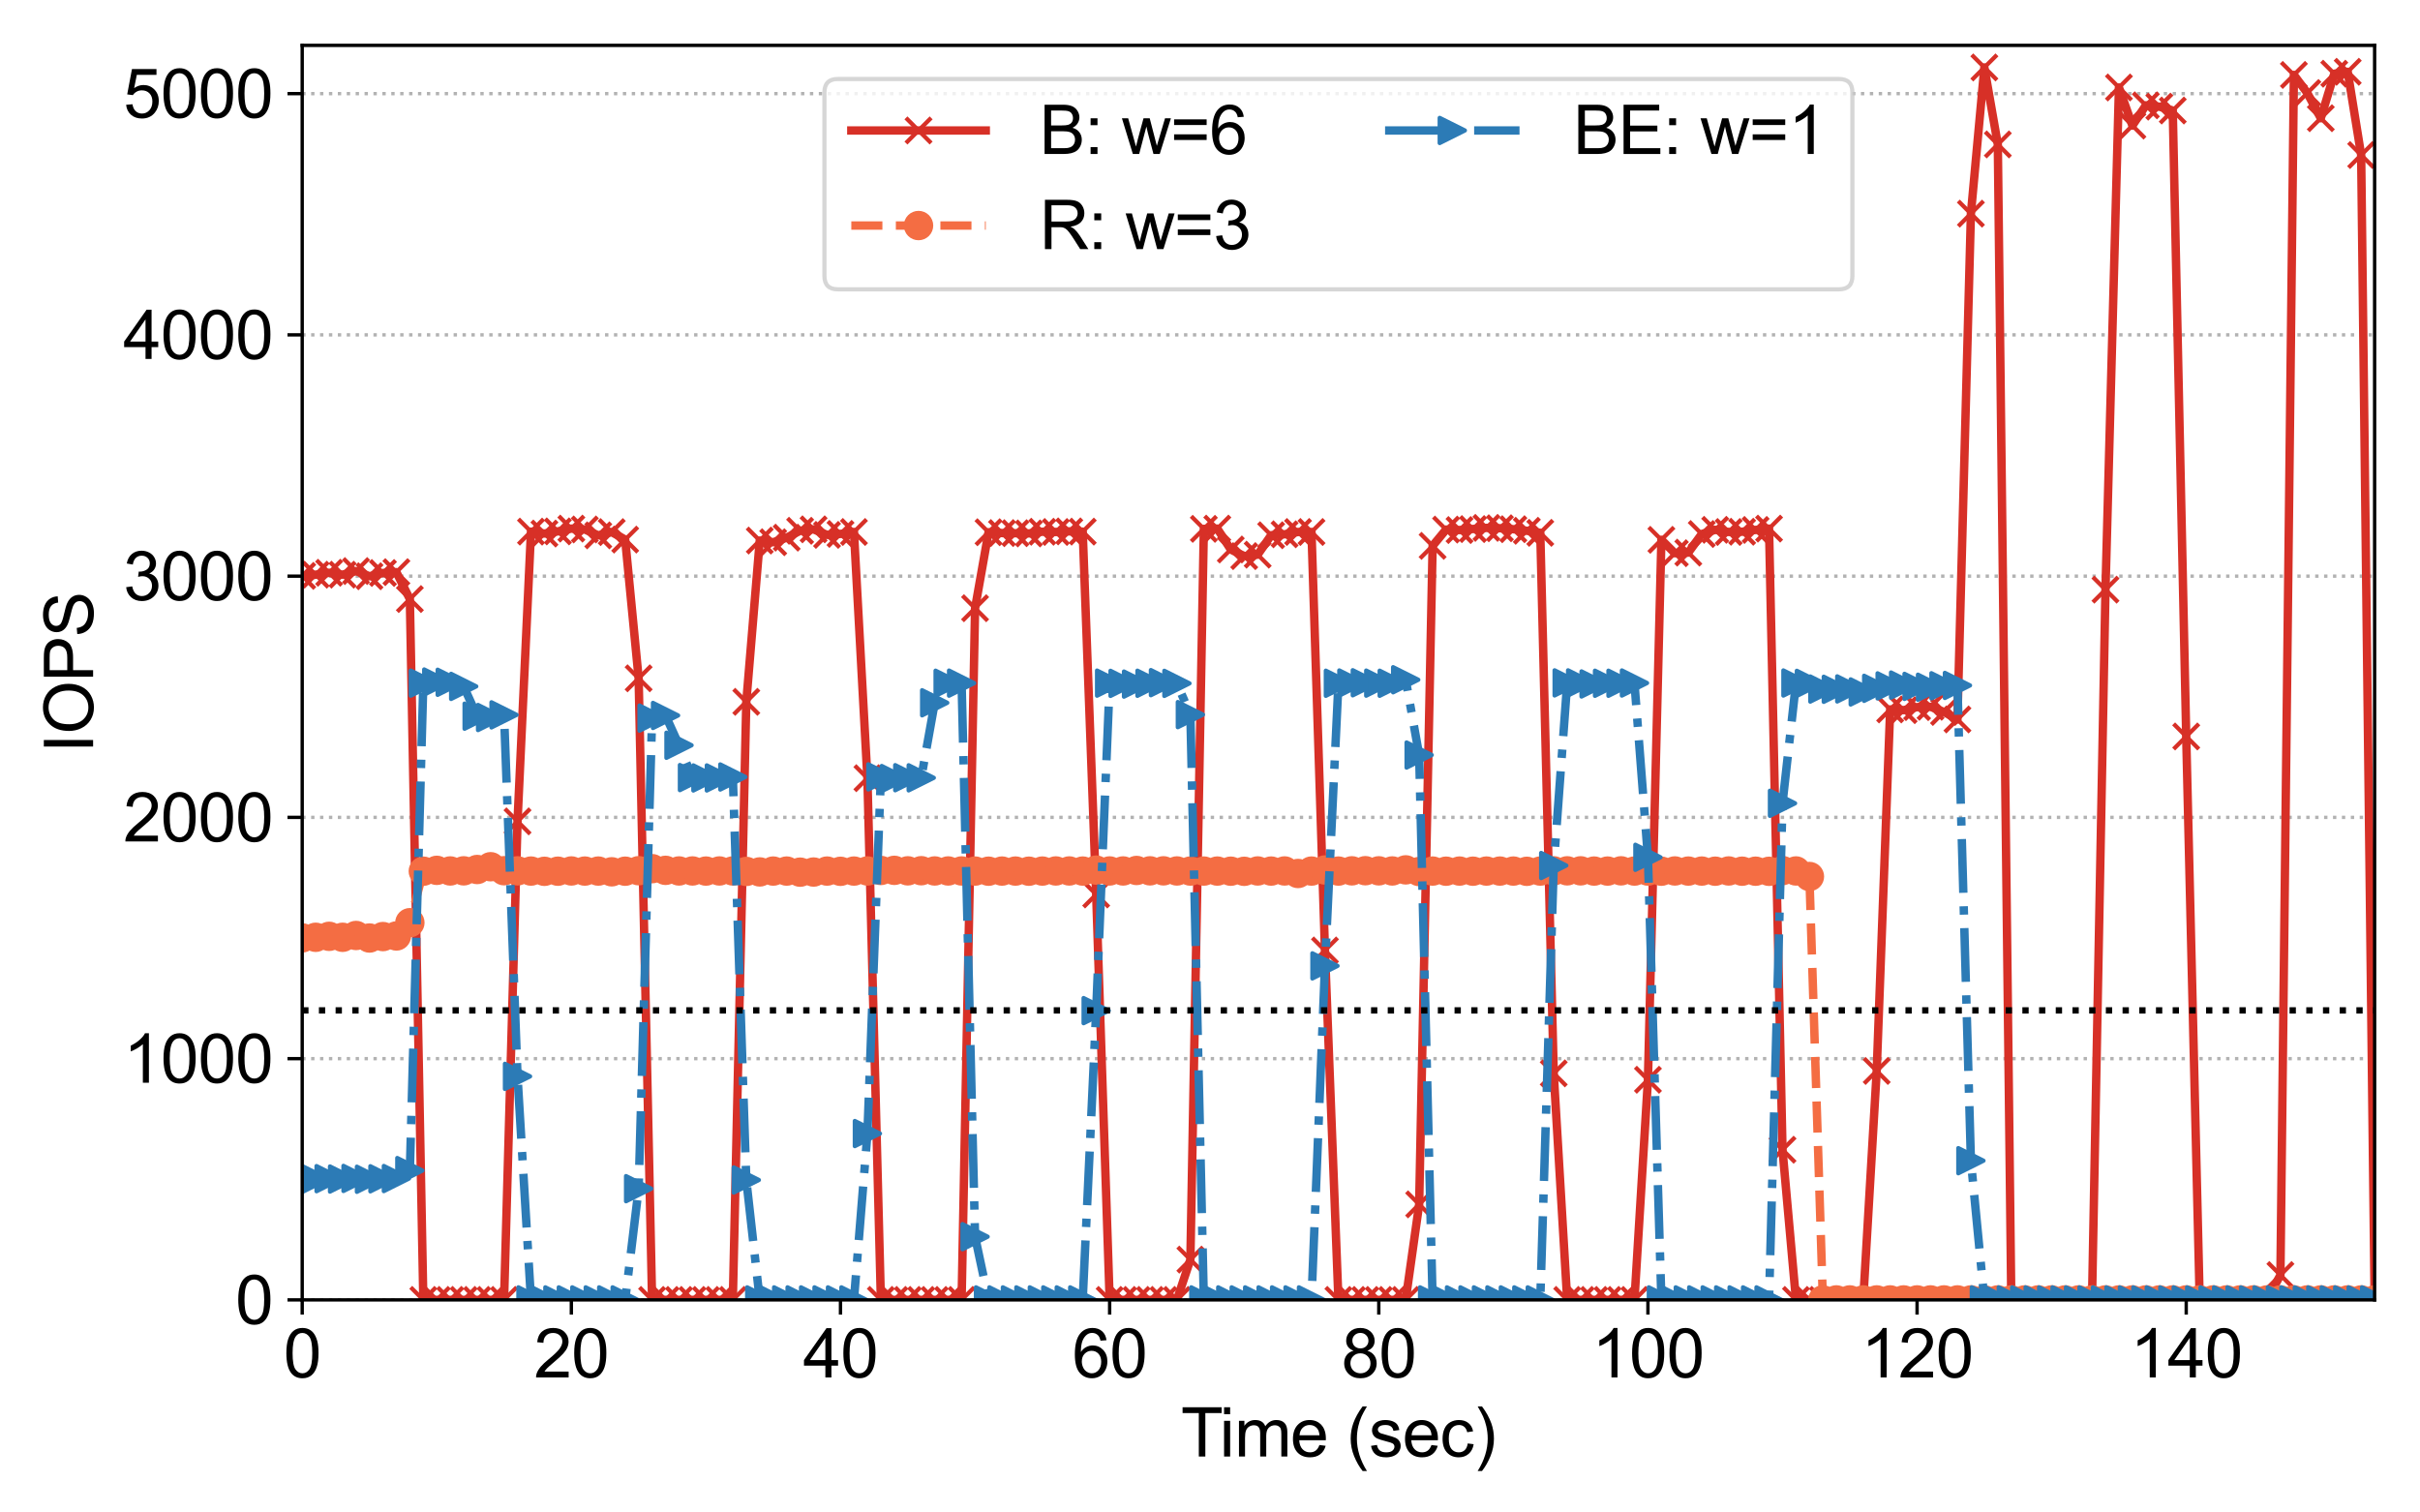 <?xml version="1.0" encoding="utf-8" standalone="no"?>
<!DOCTYPE svg PUBLIC "-//W3C//DTD SVG 1.1//EN"
  "http://www.w3.org/Graphics/SVG/1.1/DTD/svg11.dtd">
<svg height="360pt" version="1.1" viewBox="0 0 576 360" width="576pt" xmlns="http://www.w3.org/2000/svg" xmlns:xlink="http://www.w3.org/1999/xlink">
 <defs>
  <style type="text/css">*{stroke-linecap:butt;stroke-linejoin:round;}</style>
 </defs>
 <g id="figure_1">
  <g id="patch_1">
   <path d="M 0 360 
L 576 360 
L 576 0 
L 0 0 
z
" style="fill:#ffffff;"/>
  </g>
  <g id="axes_1">
   <g id="patch_2">
    <path d="M 71.93 309.4 
L 565.2 309.4 
L 565.2 10.8 
L 71.93 10.8 
z
" style="fill:#ffffff;"/>
   </g>
   <g id="matplotlib.axis_1">
    <g id="xtick_1">
     <g id="line2d_1">
      <defs>
       <path d="M 0 0 
L 0 3.5 
" id="me20e52b85b" style="stroke:#000000;stroke-width:0.8;"/>
      </defs>
      <g>
       <use style="stroke:#000000;stroke-width:0.8;" x="71.93" xlink:href="#me20e52b85b" y="309.4"/>
      </g>
     </g>
     <g id="text_1">
      <!-- 0 -->
      <g transform="translate(67.481 327.853)scale(0.16 -0.16)">
       <defs>
        <path d="M 266 2259 
Q 266 3072 433 3567 
Q 600 4063 929 4331 
Q 1259 4600 1759 4600 
Q 2128 4600 2406 4451 
Q 2684 4303 2865 4023 
Q 3047 3744 3150 3342 
Q 3253 2941 3253 2259 
Q 3253 1453 3087 958 
Q 2922 463 2592 192 
Q 2263 -78 1759 -78 
Q 1097 -78 719 397 
Q 266 969 266 2259 
z
M 844 2259 
Q 844 1131 1108 757 
Q 1372 384 1759 384 
Q 2147 384 2411 759 
Q 2675 1134 2675 2259 
Q 2675 3391 2411 3762 
Q 2147 4134 1753 4134 
Q 1366 4134 1134 3806 
Q 844 3388 844 2259 
z
" id="ArialMT-30" transform="scale(0.016)"/>
       </defs>
       <use xlink:href="#ArialMT-30"/>
      </g>
     </g>
    </g>
    <g id="xtick_2">
     <g id="line2d_2">
      <g>
       <use style="stroke:#000000;stroke-width:0.8;" x="135.991" xlink:href="#me20e52b85b" y="309.4"/>
      </g>
     </g>
     <g id="text_2">
      <!-- 20 -->
      <g transform="translate(127.094 327.853)scale(0.16 -0.16)">
       <defs>
        <path d="M 3222 541 
L 3222 0 
L 194 0 
Q 188 203 259 391 
Q 375 700 629 1000 
Q 884 1300 1366 1694 
Q 2113 2306 2375 2664 
Q 2638 3022 2638 3341 
Q 2638 3675 2398 3904 
Q 2159 4134 1775 4134 
Q 1369 4134 1125 3890 
Q 881 3647 878 3216 
L 300 3275 
Q 359 3922 746 4261 
Q 1134 4600 1788 4600 
Q 2447 4600 2831 4234 
Q 3216 3869 3216 3328 
Q 3216 3053 3103 2787 
Q 2991 2522 2730 2228 
Q 2469 1934 1863 1422 
Q 1356 997 1212 845 
Q 1069 694 975 541 
L 3222 541 
z
" id="ArialMT-32" transform="scale(0.016)"/>
       </defs>
       <use xlink:href="#ArialMT-32"/>
       <use x="55.615" xlink:href="#ArialMT-30"/>
      </g>
     </g>
    </g>
    <g id="xtick_3">
     <g id="line2d_3">
      <g>
       <use style="stroke:#000000;stroke-width:0.8;" x="200.052" xlink:href="#me20e52b85b" y="309.4"/>
      </g>
     </g>
     <g id="text_3">
      <!-- 40 -->
      <g transform="translate(191.155 327.853)scale(0.16 -0.16)">
       <defs>
        <path d="M 2069 0 
L 2069 1097 
L 81 1097 
L 81 1613 
L 2172 4581 
L 2631 4581 
L 2631 1613 
L 3250 1613 
L 3250 1097 
L 2631 1097 
L 2631 0 
L 2069 0 
z
M 2069 1613 
L 2069 3678 
L 634 1613 
L 2069 1613 
z
" id="ArialMT-34" transform="scale(0.016)"/>
       </defs>
       <use xlink:href="#ArialMT-34"/>
       <use x="55.615" xlink:href="#ArialMT-30"/>
      </g>
     </g>
    </g>
    <g id="xtick_4">
     <g id="line2d_4">
      <g>
       <use style="stroke:#000000;stroke-width:0.8;" x="264.113" xlink:href="#me20e52b85b" y="309.4"/>
      </g>
     </g>
     <g id="text_4">
      <!-- 60 -->
      <g transform="translate(255.216 327.853)scale(0.16 -0.16)">
       <defs>
        <path d="M 3184 3459 
L 2625 3416 
Q 2550 3747 2413 3897 
Q 2184 4138 1850 4138 
Q 1581 4138 1378 3988 
Q 1113 3794 959 3422 
Q 806 3050 800 2363 
Q 1003 2672 1297 2822 
Q 1591 2972 1913 2972 
Q 2475 2972 2870 2558 
Q 3266 2144 3266 1488 
Q 3266 1056 3080 686 
Q 2894 316 2569 119 
Q 2244 -78 1831 -78 
Q 1128 -78 684 439 
Q 241 956 241 2144 
Q 241 3472 731 4075 
Q 1159 4600 1884 4600 
Q 2425 4600 2770 4297 
Q 3116 3994 3184 3459 
z
M 888 1484 
Q 888 1194 1011 928 
Q 1134 663 1356 523 
Q 1578 384 1822 384 
Q 2178 384 2434 671 
Q 2691 959 2691 1453 
Q 2691 1928 2437 2201 
Q 2184 2475 1800 2475 
Q 1419 2475 1153 2201 
Q 888 1928 888 1484 
z
" id="ArialMT-36" transform="scale(0.016)"/>
       </defs>
       <use xlink:href="#ArialMT-36"/>
       <use x="55.615" xlink:href="#ArialMT-30"/>
      </g>
     </g>
    </g>
    <g id="xtick_5">
     <g id="line2d_5">
      <g>
       <use style="stroke:#000000;stroke-width:0.8;" x="328.174" xlink:href="#me20e52b85b" y="309.4"/>
      </g>
     </g>
     <g id="text_5">
      <!-- 80 -->
      <g transform="translate(319.277 327.853)scale(0.16 -0.16)">
       <defs>
        <path d="M 1131 2484 
Q 781 2613 612 2850 
Q 444 3088 444 3419 
Q 444 3919 803 4259 
Q 1163 4600 1759 4600 
Q 2359 4600 2725 4251 
Q 3091 3903 3091 3403 
Q 3091 3084 2923 2848 
Q 2756 2613 2416 2484 
Q 2838 2347 3058 2040 
Q 3278 1734 3278 1309 
Q 3278 722 2862 322 
Q 2447 -78 1769 -78 
Q 1091 -78 675 323 
Q 259 725 259 1325 
Q 259 1772 486 2073 
Q 713 2375 1131 2484 
z
M 1019 3438 
Q 1019 3113 1228 2906 
Q 1438 2700 1772 2700 
Q 2097 2700 2305 2904 
Q 2513 3109 2513 3406 
Q 2513 3716 2298 3927 
Q 2084 4138 1766 4138 
Q 1444 4138 1231 3931 
Q 1019 3725 1019 3438 
z
M 838 1322 
Q 838 1081 952 856 
Q 1066 631 1291 507 
Q 1516 384 1775 384 
Q 2178 384 2440 643 
Q 2703 903 2703 1303 
Q 2703 1709 2433 1975 
Q 2163 2241 1756 2241 
Q 1359 2241 1098 1978 
Q 838 1716 838 1322 
z
" id="ArialMT-38" transform="scale(0.016)"/>
       </defs>
       <use xlink:href="#ArialMT-38"/>
       <use x="55.615" xlink:href="#ArialMT-30"/>
      </g>
     </g>
    </g>
    <g id="xtick_6">
     <g id="line2d_6">
      <g>
       <use style="stroke:#000000;stroke-width:0.8;" x="392.235" xlink:href="#me20e52b85b" y="309.4"/>
      </g>
     </g>
     <g id="text_6">
      <!-- 100 -->
      <g transform="translate(378.889 327.853)scale(0.16 -0.16)">
       <defs>
        <path d="M 2384 0 
L 1822 0 
L 1822 3584 
Q 1619 3391 1289 3197 
Q 959 3003 697 2906 
L 697 3450 
Q 1169 3672 1522 3987 
Q 1875 4303 2022 4600 
L 2384 4600 
L 2384 0 
z
" id="ArialMT-31" transform="scale(0.016)"/>
       </defs>
       <use xlink:href="#ArialMT-31"/>
       <use x="55.615" xlink:href="#ArialMT-30"/>
       <use x="111.23" xlink:href="#ArialMT-30"/>
      </g>
     </g>
    </g>
    <g id="xtick_7">
     <g id="line2d_7">
      <g>
       <use style="stroke:#000000;stroke-width:0.8;" x="456.296" xlink:href="#me20e52b85b" y="309.4"/>
      </g>
     </g>
     <g id="text_7">
      <!-- 120 -->
      <g transform="translate(442.95 327.853)scale(0.16 -0.16)">
       <use xlink:href="#ArialMT-31"/>
       <use x="55.615" xlink:href="#ArialMT-32"/>
       <use x="111.23" xlink:href="#ArialMT-30"/>
      </g>
     </g>
    </g>
    <g id="xtick_8">
     <g id="line2d_8">
      <g>
       <use style="stroke:#000000;stroke-width:0.8;" x="520.357" xlink:href="#me20e52b85b" y="309.4"/>
      </g>
     </g>
     <g id="text_8">
      <!-- 140 -->
      <g transform="translate(507.011 327.853)scale(0.16 -0.16)">
       <use xlink:href="#ArialMT-31"/>
       <use x="55.615" xlink:href="#ArialMT-34"/>
       <use x="111.23" xlink:href="#ArialMT-30"/>
      </g>
     </g>
    </g>
    <g id="text_9">
     <!-- Time (sec) -->
     <g transform="translate(281.09 346.68)scale(0.16 -0.16)">
      <defs>
       <path d="M 1659 0 
L 1659 4041 
L 150 4041 
L 150 4581 
L 3781 4581 
L 3781 4041 
L 2266 4041 
L 2266 0 
L 1659 0 
z
" id="ArialMT-54" transform="scale(0.016)"/>
       <path d="M 425 3934 
L 425 4581 
L 988 4581 
L 988 3934 
L 425 3934 
z
M 425 0 
L 425 3319 
L 988 3319 
L 988 0 
L 425 0 
z
" id="ArialMT-69" transform="scale(0.016)"/>
       <path d="M 422 0 
L 422 3319 
L 925 3319 
L 925 2853 
Q 1081 3097 1340 3245 
Q 1600 3394 1931 3394 
Q 2300 3394 2536 3241 
Q 2772 3088 2869 2813 
Q 3263 3394 3894 3394 
Q 4388 3394 4653 3120 
Q 4919 2847 4919 2278 
L 4919 0 
L 4359 0 
L 4359 2091 
Q 4359 2428 4304 2576 
Q 4250 2725 4106 2815 
Q 3963 2906 3769 2906 
Q 3419 2906 3187 2673 
Q 2956 2441 2956 1928 
L 2956 0 
L 2394 0 
L 2394 2156 
Q 2394 2531 2256 2718 
Q 2119 2906 1806 2906 
Q 1569 2906 1367 2781 
Q 1166 2656 1075 2415 
Q 984 2175 984 1722 
L 984 0 
L 422 0 
z
" id="ArialMT-6d" transform="scale(0.016)"/>
       <path d="M 2694 1069 
L 3275 997 
Q 3138 488 2766 206 
Q 2394 -75 1816 -75 
Q 1088 -75 661 373 
Q 234 822 234 1631 
Q 234 2469 665 2931 
Q 1097 3394 1784 3394 
Q 2450 3394 2872 2941 
Q 3294 2488 3294 1666 
Q 3294 1616 3291 1516 
L 816 1516 
Q 847 969 1125 678 
Q 1403 388 1819 388 
Q 2128 388 2347 550 
Q 2566 713 2694 1069 
z
M 847 1978 
L 2700 1978 
Q 2663 2397 2488 2606 
Q 2219 2931 1791 2931 
Q 1403 2931 1139 2672 
Q 875 2413 847 1978 
z
" id="ArialMT-65" transform="scale(0.016)"/>
       <path id="ArialMT-20" transform="scale(0.016)"/>
       <path d="M 1497 -1347 
Q 1031 -759 709 28 
Q 388 816 388 1659 
Q 388 2403 628 3084 
Q 909 3875 1497 4659 
L 1900 4659 
Q 1522 4009 1400 3731 
Q 1209 3300 1100 2831 
Q 966 2247 966 1656 
Q 966 153 1900 -1347 
L 1497 -1347 
z
" id="ArialMT-28" transform="scale(0.016)"/>
       <path d="M 197 991 
L 753 1078 
Q 800 744 1014 566 
Q 1228 388 1613 388 
Q 2000 388 2187 545 
Q 2375 703 2375 916 
Q 2375 1106 2209 1216 
Q 2094 1291 1634 1406 
Q 1016 1563 777 1677 
Q 538 1791 414 1992 
Q 291 2194 291 2438 
Q 291 2659 392 2848 
Q 494 3038 669 3163 
Q 800 3259 1026 3326 
Q 1253 3394 1513 3394 
Q 1903 3394 2198 3281 
Q 2494 3169 2634 2976 
Q 2775 2784 2828 2463 
L 2278 2388 
Q 2241 2644 2061 2787 
Q 1881 2931 1553 2931 
Q 1166 2931 1000 2803 
Q 834 2675 834 2503 
Q 834 2394 903 2306 
Q 972 2216 1119 2156 
Q 1203 2125 1616 2013 
Q 2213 1853 2448 1751 
Q 2684 1650 2818 1456 
Q 2953 1263 2953 975 
Q 2953 694 2789 445 
Q 2625 197 2315 61 
Q 2006 -75 1616 -75 
Q 969 -75 630 194 
Q 291 463 197 991 
z
" id="ArialMT-73" transform="scale(0.016)"/>
       <path d="M 2588 1216 
L 3141 1144 
Q 3050 572 2676 248 
Q 2303 -75 1759 -75 
Q 1078 -75 664 370 
Q 250 816 250 1647 
Q 250 2184 428 2587 
Q 606 2991 970 3192 
Q 1334 3394 1763 3394 
Q 2303 3394 2647 3120 
Q 2991 2847 3088 2344 
L 2541 2259 
Q 2463 2594 2264 2762 
Q 2066 2931 1784 2931 
Q 1359 2931 1093 2626 
Q 828 2322 828 1663 
Q 828 994 1084 691 
Q 1341 388 1753 388 
Q 2084 388 2306 591 
Q 2528 794 2588 1216 
z
" id="ArialMT-63" transform="scale(0.016)"/>
       <path d="M 791 -1347 
L 388 -1347 
Q 1322 153 1322 1656 
Q 1322 2244 1188 2822 
Q 1081 3291 891 3722 
Q 769 4003 388 4659 
L 791 4659 
Q 1378 3875 1659 3084 
Q 1900 2403 1900 1659 
Q 1900 816 1576 28 
Q 1253 -759 791 -1347 
z
" id="ArialMT-29" transform="scale(0.016)"/>
      </defs>
      <use xlink:href="#ArialMT-54"/>
      <use x="57.334" xlink:href="#ArialMT-69"/>
      <use x="79.551" xlink:href="#ArialMT-6d"/>
      <use x="162.852" xlink:href="#ArialMT-65"/>
      <use x="218.467" xlink:href="#ArialMT-20"/>
      <use x="246.25" xlink:href="#ArialMT-28"/>
      <use x="279.551" xlink:href="#ArialMT-73"/>
      <use x="329.551" xlink:href="#ArialMT-65"/>
      <use x="385.166" xlink:href="#ArialMT-63"/>
      <use x="435.166" xlink:href="#ArialMT-29"/>
     </g>
    </g>
   </g>
   <g id="matplotlib.axis_2">
    <g id="ytick_1">
     <g id="line2d_9">
      <path clip-path="url(#p0172a25567)" d="M 71.93 309.4 
L 565.2 309.4 
" style="fill:none;stroke:#b2b2b2;stroke-dasharray:0.8,1.32;stroke-dashoffset:0;stroke-width:0.8;"/>
     </g>
     <g id="line2d_10">
      <defs>
       <path d="M 0 0 
L -3.5 0 
" id="m53e7e05443" style="stroke:#000000;stroke-width:0.8;"/>
      </defs>
      <g>
       <use style="stroke:#000000;stroke-width:0.8;" x="71.93" xlink:href="#m53e7e05443" y="309.4"/>
      </g>
     </g>
     <g id="text_10">
      <!-- 0 -->
      <g transform="translate(56.032 315.126)scale(0.16 -0.16)">
       <use xlink:href="#ArialMT-30"/>
      </g>
     </g>
    </g>
    <g id="ytick_2">
     <g id="line2d_11">
      <path clip-path="url(#p0172a25567)" d="M 71.93 251.977 
L 565.2 251.977 
" style="fill:none;stroke:#b2b2b2;stroke-dasharray:0.8,1.32;stroke-dashoffset:0;stroke-width:0.8;"/>
     </g>
     <g id="line2d_12">
      <g>
       <use style="stroke:#000000;stroke-width:0.8;" x="71.93" xlink:href="#m53e7e05443" y="251.977"/>
      </g>
     </g>
     <g id="text_11">
      <!-- 1000 -->
      <g transform="translate(29.34 257.703)scale(0.16 -0.16)">
       <use xlink:href="#ArialMT-31"/>
       <use x="55.615" xlink:href="#ArialMT-30"/>
       <use x="111.23" xlink:href="#ArialMT-30"/>
       <use x="166.846" xlink:href="#ArialMT-30"/>
      </g>
     </g>
    </g>
    <g id="ytick_3">
     <g id="line2d_13">
      <path clip-path="url(#p0172a25567)" d="M 71.93 194.554 
L 565.2 194.554 
" style="fill:none;stroke:#b2b2b2;stroke-dasharray:0.8,1.32;stroke-dashoffset:0;stroke-width:0.8;"/>
     </g>
     <g id="line2d_14">
      <g>
       <use style="stroke:#000000;stroke-width:0.8;" x="71.93" xlink:href="#m53e7e05443" y="194.554"/>
      </g>
     </g>
     <g id="text_12">
      <!-- 2000 -->
      <g transform="translate(29.34 200.28)scale(0.16 -0.16)">
       <use xlink:href="#ArialMT-32"/>
       <use x="55.615" xlink:href="#ArialMT-30"/>
       <use x="111.23" xlink:href="#ArialMT-30"/>
       <use x="166.846" xlink:href="#ArialMT-30"/>
      </g>
     </g>
    </g>
    <g id="ytick_4">
     <g id="line2d_15">
      <path clip-path="url(#p0172a25567)" d="M 71.93 137.131 
L 565.2 137.131 
" style="fill:none;stroke:#b2b2b2;stroke-dasharray:0.8,1.32;stroke-dashoffset:0;stroke-width:0.8;"/>
     </g>
     <g id="line2d_16">
      <g>
       <use style="stroke:#000000;stroke-width:0.8;" x="71.93" xlink:href="#m53e7e05443" y="137.131"/>
      </g>
     </g>
     <g id="text_13">
      <!-- 3000 -->
      <g transform="translate(29.34 142.857)scale(0.16 -0.16)">
       <defs>
        <path d="M 269 1209 
L 831 1284 
Q 928 806 1161 595 
Q 1394 384 1728 384 
Q 2125 384 2398 659 
Q 2672 934 2672 1341 
Q 2672 1728 2419 1979 
Q 2166 2231 1775 2231 
Q 1616 2231 1378 2169 
L 1441 2663 
Q 1497 2656 1531 2656 
Q 1891 2656 2178 2843 
Q 2466 3031 2466 3422 
Q 2466 3731 2256 3934 
Q 2047 4138 1716 4138 
Q 1388 4138 1169 3931 
Q 950 3725 888 3313 
L 325 3413 
Q 428 3978 793 4289 
Q 1159 4600 1703 4600 
Q 2078 4600 2393 4439 
Q 2709 4278 2876 4000 
Q 3044 3722 3044 3409 
Q 3044 3113 2884 2869 
Q 2725 2625 2413 2481 
Q 2819 2388 3044 2092 
Q 3269 1797 3269 1353 
Q 3269 753 2831 336 
Q 2394 -81 1725 -81 
Q 1122 -81 723 278 
Q 325 638 269 1209 
z
" id="ArialMT-33" transform="scale(0.016)"/>
       </defs>
       <use xlink:href="#ArialMT-33"/>
       <use x="55.615" xlink:href="#ArialMT-30"/>
       <use x="111.23" xlink:href="#ArialMT-30"/>
       <use x="166.846" xlink:href="#ArialMT-30"/>
      </g>
     </g>
    </g>
    <g id="ytick_5">
     <g id="line2d_17">
      <path clip-path="url(#p0172a25567)" d="M 71.93 79.708 
L 565.2 79.708 
" style="fill:none;stroke:#b2b2b2;stroke-dasharray:0.8,1.32;stroke-dashoffset:0;stroke-width:0.8;"/>
     </g>
     <g id="line2d_18">
      <g>
       <use style="stroke:#000000;stroke-width:0.8;" x="71.93" xlink:href="#m53e7e05443" y="79.708"/>
      </g>
     </g>
     <g id="text_14">
      <!-- 4000 -->
      <g transform="translate(29.34 85.434)scale(0.16 -0.16)">
       <use xlink:href="#ArialMT-34"/>
       <use x="55.615" xlink:href="#ArialMT-30"/>
       <use x="111.23" xlink:href="#ArialMT-30"/>
       <use x="166.846" xlink:href="#ArialMT-30"/>
      </g>
     </g>
    </g>
    <g id="ytick_6">
     <g id="line2d_19">
      <path clip-path="url(#p0172a25567)" d="M 71.93 22.285 
L 565.2 22.285 
" style="fill:none;stroke:#b2b2b2;stroke-dasharray:0.8,1.32;stroke-dashoffset:0;stroke-width:0.8;"/>
     </g>
     <g id="line2d_20">
      <g>
       <use style="stroke:#000000;stroke-width:0.8;" x="71.93" xlink:href="#m53e7e05443" y="22.285"/>
      </g>
     </g>
     <g id="text_15">
      <!-- 5000 -->
      <g transform="translate(29.34 28.011)scale(0.16 -0.16)">
       <defs>
        <path d="M 266 1200 
L 856 1250 
Q 922 819 1161 601 
Q 1400 384 1738 384 
Q 2144 384 2425 690 
Q 2706 997 2706 1503 
Q 2706 1984 2436 2262 
Q 2166 2541 1728 2541 
Q 1456 2541 1237 2417 
Q 1019 2294 894 2097 
L 366 2166 
L 809 4519 
L 3088 4519 
L 3088 3981 
L 1259 3981 
L 1013 2750 
Q 1425 3038 1878 3038 
Q 2478 3038 2890 2622 
Q 3303 2206 3303 1553 
Q 3303 931 2941 478 
Q 2500 -78 1738 -78 
Q 1113 -78 717 272 
Q 322 622 266 1200 
z
" id="ArialMT-35" transform="scale(0.016)"/>
       </defs>
       <use xlink:href="#ArialMT-35"/>
       <use x="55.615" xlink:href="#ArialMT-30"/>
       <use x="111.23" xlink:href="#ArialMT-30"/>
       <use x="166.846" xlink:href="#ArialMT-30"/>
      </g>
     </g>
    </g>
    <g id="text_16">
     <!-- IOPS -->
     <g transform="translate(22.16 179.218)rotate(-90)scale(0.16 -0.16)">
      <defs>
       <path d="M 597 0 
L 597 4581 
L 1203 4581 
L 1203 0 
L 597 0 
z
" id="ArialMT-49" transform="scale(0.016)"/>
       <path d="M 309 2231 
Q 309 3372 921 4017 
Q 1534 4663 2503 4663 
Q 3138 4663 3647 4359 
Q 4156 4056 4423 3514 
Q 4691 2972 4691 2284 
Q 4691 1588 4409 1038 
Q 4128 488 3612 205 
Q 3097 -78 2500 -78 
Q 1853 -78 1343 234 
Q 834 547 571 1087 
Q 309 1628 309 2231 
z
M 934 2222 
Q 934 1394 1379 917 
Q 1825 441 2497 441 
Q 3181 441 3623 922 
Q 4066 1403 4066 2288 
Q 4066 2847 3877 3264 
Q 3688 3681 3323 3911 
Q 2959 4141 2506 4141 
Q 1863 4141 1398 3698 
Q 934 3256 934 2222 
z
" id="ArialMT-4f" transform="scale(0.016)"/>
       <path d="M 494 0 
L 494 4581 
L 2222 4581 
Q 2678 4581 2919 4538 
Q 3256 4481 3484 4323 
Q 3713 4166 3852 3881 
Q 3991 3597 3991 3256 
Q 3991 2672 3619 2267 
Q 3247 1863 2275 1863 
L 1100 1863 
L 1100 0 
L 494 0 
z
M 1100 2403 
L 2284 2403 
Q 2872 2403 3119 2622 
Q 3366 2841 3366 3238 
Q 3366 3525 3220 3729 
Q 3075 3934 2838 4000 
Q 2684 4041 2272 4041 
L 1100 4041 
L 1100 2403 
z
" id="ArialMT-50" transform="scale(0.016)"/>
       <path d="M 288 1472 
L 859 1522 
Q 900 1178 1048 958 
Q 1197 738 1509 602 
Q 1822 466 2213 466 
Q 2559 466 2825 569 
Q 3091 672 3220 851 
Q 3350 1031 3350 1244 
Q 3350 1459 3225 1620 
Q 3100 1781 2813 1891 
Q 2628 1963 1997 2114 
Q 1366 2266 1113 2400 
Q 784 2572 623 2826 
Q 463 3081 463 3397 
Q 463 3744 659 4045 
Q 856 4347 1234 4503 
Q 1613 4659 2075 4659 
Q 2584 4659 2973 4495 
Q 3363 4331 3572 4012 
Q 3781 3694 3797 3291 
L 3216 3247 
Q 3169 3681 2898 3903 
Q 2628 4125 2100 4125 
Q 1550 4125 1298 3923 
Q 1047 3722 1047 3438 
Q 1047 3191 1225 3031 
Q 1400 2872 2139 2705 
Q 2878 2538 3153 2413 
Q 3553 2228 3743 1945 
Q 3934 1663 3934 1294 
Q 3934 928 3725 604 
Q 3516 281 3123 101 
Q 2731 -78 2241 -78 
Q 1619 -78 1198 103 
Q 778 284 539 648 
Q 300 1013 288 1472 
z
" id="ArialMT-53" transform="scale(0.016)"/>
      </defs>
      <use xlink:href="#ArialMT-49"/>
      <use x="27.783" xlink:href="#ArialMT-4f"/>
      <use x="105.566" xlink:href="#ArialMT-50"/>
      <use x="172.266" xlink:href="#ArialMT-53"/>
     </g>
    </g>
   </g>
   <g id="line2d_21">
    <path clip-path="url(#p0172a25567)" d="M 71.93 137.073 
L 75.133 136.786 
L 78.336 136.327 
L 81.539 136.786 
L 84.742 135.925 
L 87.945 137.159 
L 91.148 136.384 
L 94.351 136.183 
L 97.554 142.586 
L 100.757 309.4 
L 119.976 309.4 
L 123.179 195.501 
L 126.382 126.536 
L 129.585 126.996 
L 132.788 126.479 
L 135.991 125.818 
L 139.194 126.019 
L 142.397 127.426 
L 145.6 126.651 
L 148.803 128.431 
L 152.006 161.449 
L 155.209 309.4 
L 174.428 309.4 
L 177.631 167.048 
L 180.834 128.661 
L 184.037 129.063 
L 187.24 127.972 
L 190.443 126.335 
L 193.646 125.991 
L 196.849 127.311 
L 200.052 127.082 
L 203.255 126.622 
L 206.458 185.223 
L 209.661 309.4 
L 228.88 309.4 
L 232.083 144.768 
L 235.286 126.68 
L 238.489 126.881 
L 244.895 126.967 
L 248.098 126.565 
L 251.301 126.622 
L 254.504 126.479 
L 257.707 126.536 
L 260.91 212.901 
L 264.113 309.4 
L 280.128 309.4 
L 283.331 299.81 
L 286.534 125.876 
L 289.738 125.818 
L 292.941 130.786 
L 296.144 132.365 
L 299.347 132.02 
L 302.55 127.398 
L 305.753 127.168 
L 308.956 126.622 
L 312.159 126.622 
L 315.362 226.223 
L 318.565 309.4 
L 334.58 309.4 
L 337.783 286.66 
L 340.986 129.924 
L 344.189 126.048 
L 347.392 126.163 
L 353.799 125.646 
L 357.002 125.732 
L 360.205 125.962 
L 363.408 126.335 
L 366.611 126.823 
L 369.814 255.48 
L 373.017 309.4 
L 389.032 309.4 
L 392.235 257.001 
L 395.438 128.489 
L 398.641 131.676 
L 401.844 131.532 
L 405.047 127.11 
L 408.25 126.106 
L 411.454 126.622 
L 414.657 126.565 
L 417.86 126.134 
L 421.063 125.818 
L 424.266 273.654 
L 427.469 309.4 
L 443.484 309.4 
L 446.687 254.905 
L 449.89 168.857 
L 453.093 169.029 
L 456.296 168.311 
L 459.499 168.225 
L 462.702 169.46 
L 465.905 171.24 
L 469.108 50.853 
L 472.311 16.054 
L 475.515 34.372 
L 478.718 309.4 
L 497.936 309.4 
L 501.139 140.346 
L 504.342 20.82 
L 507.545 29.893 
L 510.748 25.07 
L 513.951 25.385 
L 517.154 26.304 
L 520.357 175.288 
L 523.56 309.4 
L 539.576 309.4 
L 542.779 303.485 
L 545.982 17.834 
L 549.185 22.141 
L 552.388 28.142 
L 555.591 17.547 
L 558.794 17.088 
L 561.997 36.899 
L 565.2 309.4 
L 565.2 309.4 
" style="fill:none;stroke:#d73027;stroke-linecap:square;stroke-width:2;"/>
    <defs>
     <path d="M -3 3 
L 3 -3 
M -3 -3 
L 3 3 
" id="me49b9c7b24" style="stroke:#d73027;"/>
    </defs>
    <g clip-path="url(#p0172a25567)">
     <use style="fill:#d73027;stroke:#d73027;" x="71.93" xlink:href="#me49b9c7b24" y="137.073"/>
     <use style="fill:#d73027;stroke:#d73027;" x="75.133" xlink:href="#me49b9c7b24" y="136.786"/>
     <use style="fill:#d73027;stroke:#d73027;" x="78.336" xlink:href="#me49b9c7b24" y="136.327"/>
     <use style="fill:#d73027;stroke:#d73027;" x="81.539" xlink:href="#me49b9c7b24" y="136.786"/>
     <use style="fill:#d73027;stroke:#d73027;" x="84.742" xlink:href="#me49b9c7b24" y="135.925"/>
     <use style="fill:#d73027;stroke:#d73027;" x="87.945" xlink:href="#me49b9c7b24" y="137.159"/>
     <use style="fill:#d73027;stroke:#d73027;" x="91.148" xlink:href="#me49b9c7b24" y="136.384"/>
     <use style="fill:#d73027;stroke:#d73027;" x="94.351" xlink:href="#me49b9c7b24" y="136.183"/>
     <use style="fill:#d73027;stroke:#d73027;" x="97.554" xlink:href="#me49b9c7b24" y="142.586"/>
     <use style="fill:#d73027;stroke:#d73027;" x="100.757" xlink:href="#me49b9c7b24" y="309.4"/>
     <use style="fill:#d73027;stroke:#d73027;" x="103.961" xlink:href="#me49b9c7b24" y="309.4"/>
     <use style="fill:#d73027;stroke:#d73027;" x="107.164" xlink:href="#me49b9c7b24" y="309.4"/>
     <use style="fill:#d73027;stroke:#d73027;" x="110.367" xlink:href="#me49b9c7b24" y="309.4"/>
     <use style="fill:#d73027;stroke:#d73027;" x="113.57" xlink:href="#me49b9c7b24" y="309.4"/>
     <use style="fill:#d73027;stroke:#d73027;" x="116.773" xlink:href="#me49b9c7b24" y="309.4"/>
     <use style="fill:#d73027;stroke:#d73027;" x="119.976" xlink:href="#me49b9c7b24" y="309.4"/>
     <use style="fill:#d73027;stroke:#d73027;" x="123.179" xlink:href="#me49b9c7b24" y="195.501"/>
     <use style="fill:#d73027;stroke:#d73027;" x="126.382" xlink:href="#me49b9c7b24" y="126.536"/>
     <use style="fill:#d73027;stroke:#d73027;" x="129.585" xlink:href="#me49b9c7b24" y="126.996"/>
     <use style="fill:#d73027;stroke:#d73027;" x="132.788" xlink:href="#me49b9c7b24" y="126.479"/>
     <use style="fill:#d73027;stroke:#d73027;" x="135.991" xlink:href="#me49b9c7b24" y="125.818"/>
     <use style="fill:#d73027;stroke:#d73027;" x="139.194" xlink:href="#me49b9c7b24" y="126.019"/>
     <use style="fill:#d73027;stroke:#d73027;" x="142.397" xlink:href="#me49b9c7b24" y="127.426"/>
     <use style="fill:#d73027;stroke:#d73027;" x="145.6" xlink:href="#me49b9c7b24" y="126.651"/>
     <use style="fill:#d73027;stroke:#d73027;" x="148.803" xlink:href="#me49b9c7b24" y="128.431"/>
     <use style="fill:#d73027;stroke:#d73027;" x="152.006" xlink:href="#me49b9c7b24" y="161.449"/>
     <use style="fill:#d73027;stroke:#d73027;" x="155.209" xlink:href="#me49b9c7b24" y="309.4"/>
     <use style="fill:#d73027;stroke:#d73027;" x="158.412" xlink:href="#me49b9c7b24" y="309.4"/>
     <use style="fill:#d73027;stroke:#d73027;" x="161.615" xlink:href="#me49b9c7b24" y="309.4"/>
     <use style="fill:#d73027;stroke:#d73027;" x="164.819" xlink:href="#me49b9c7b24" y="309.4"/>
     <use style="fill:#d73027;stroke:#d73027;" x="168.022" xlink:href="#me49b9c7b24" y="309.4"/>
     <use style="fill:#d73027;stroke:#d73027;" x="171.225" xlink:href="#me49b9c7b24" y="309.4"/>
     <use style="fill:#d73027;stroke:#d73027;" x="174.428" xlink:href="#me49b9c7b24" y="309.4"/>
     <use style="fill:#d73027;stroke:#d73027;" x="177.631" xlink:href="#me49b9c7b24" y="167.048"/>
     <use style="fill:#d73027;stroke:#d73027;" x="180.834" xlink:href="#me49b9c7b24" y="128.661"/>
     <use style="fill:#d73027;stroke:#d73027;" x="184.037" xlink:href="#me49b9c7b24" y="129.063"/>
     <use style="fill:#d73027;stroke:#d73027;" x="187.24" xlink:href="#me49b9c7b24" y="127.972"/>
     <use style="fill:#d73027;stroke:#d73027;" x="190.443" xlink:href="#me49b9c7b24" y="126.335"/>
     <use style="fill:#d73027;stroke:#d73027;" x="193.646" xlink:href="#me49b9c7b24" y="125.991"/>
     <use style="fill:#d73027;stroke:#d73027;" x="196.849" xlink:href="#me49b9c7b24" y="127.311"/>
     <use style="fill:#d73027;stroke:#d73027;" x="200.052" xlink:href="#me49b9c7b24" y="127.082"/>
     <use style="fill:#d73027;stroke:#d73027;" x="203.255" xlink:href="#me49b9c7b24" y="126.622"/>
     <use style="fill:#d73027;stroke:#d73027;" x="206.458" xlink:href="#me49b9c7b24" y="185.223"/>
     <use style="fill:#d73027;stroke:#d73027;" x="209.661" xlink:href="#me49b9c7b24" y="309.4"/>
     <use style="fill:#d73027;stroke:#d73027;" x="212.864" xlink:href="#me49b9c7b24" y="309.4"/>
     <use style="fill:#d73027;stroke:#d73027;" x="216.067" xlink:href="#me49b9c7b24" y="309.4"/>
     <use style="fill:#d73027;stroke:#d73027;" x="219.27" xlink:href="#me49b9c7b24" y="309.4"/>
     <use style="fill:#d73027;stroke:#d73027;" x="222.473" xlink:href="#me49b9c7b24" y="309.4"/>
     <use style="fill:#d73027;stroke:#d73027;" x="225.676" xlink:href="#me49b9c7b24" y="309.4"/>
     <use style="fill:#d73027;stroke:#d73027;" x="228.88" xlink:href="#me49b9c7b24" y="309.4"/>
     <use style="fill:#d73027;stroke:#d73027;" x="232.083" xlink:href="#me49b9c7b24" y="144.768"/>
     <use style="fill:#d73027;stroke:#d73027;" x="235.286" xlink:href="#me49b9c7b24" y="126.68"/>
     <use style="fill:#d73027;stroke:#d73027;" x="238.489" xlink:href="#me49b9c7b24" y="126.881"/>
     <use style="fill:#d73027;stroke:#d73027;" x="241.692" xlink:href="#me49b9c7b24" y="126.909"/>
     <use style="fill:#d73027;stroke:#d73027;" x="244.895" xlink:href="#me49b9c7b24" y="126.967"/>
     <use style="fill:#d73027;stroke:#d73027;" x="248.098" xlink:href="#me49b9c7b24" y="126.565"/>
     <use style="fill:#d73027;stroke:#d73027;" x="251.301" xlink:href="#me49b9c7b24" y="126.622"/>
     <use style="fill:#d73027;stroke:#d73027;" x="254.504" xlink:href="#me49b9c7b24" y="126.479"/>
     <use style="fill:#d73027;stroke:#d73027;" x="257.707" xlink:href="#me49b9c7b24" y="126.536"/>
     <use style="fill:#d73027;stroke:#d73027;" x="260.91" xlink:href="#me49b9c7b24" y="212.901"/>
     <use style="fill:#d73027;stroke:#d73027;" x="264.113" xlink:href="#me49b9c7b24" y="309.4"/>
     <use style="fill:#d73027;stroke:#d73027;" x="267.316" xlink:href="#me49b9c7b24" y="309.4"/>
     <use style="fill:#d73027;stroke:#d73027;" x="270.519" xlink:href="#me49b9c7b24" y="309.4"/>
     <use style="fill:#d73027;stroke:#d73027;" x="273.722" xlink:href="#me49b9c7b24" y="309.4"/>
     <use style="fill:#d73027;stroke:#d73027;" x="276.925" xlink:href="#me49b9c7b24" y="309.4"/>
     <use style="fill:#d73027;stroke:#d73027;" x="280.128" xlink:href="#me49b9c7b24" y="309.4"/>
     <use style="fill:#d73027;stroke:#d73027;" x="283.331" xlink:href="#me49b9c7b24" y="299.81"/>
     <use style="fill:#d73027;stroke:#d73027;" x="286.534" xlink:href="#me49b9c7b24" y="125.876"/>
     <use style="fill:#d73027;stroke:#d73027;" x="289.738" xlink:href="#me49b9c7b24" y="125.818"/>
     <use style="fill:#d73027;stroke:#d73027;" x="292.941" xlink:href="#me49b9c7b24" y="130.786"/>
     <use style="fill:#d73027;stroke:#d73027;" x="296.144" xlink:href="#me49b9c7b24" y="132.365"/>
     <use style="fill:#d73027;stroke:#d73027;" x="299.347" xlink:href="#me49b9c7b24" y="132.02"/>
     <use style="fill:#d73027;stroke:#d73027;" x="302.55" xlink:href="#me49b9c7b24" y="127.398"/>
     <use style="fill:#d73027;stroke:#d73027;" x="305.753" xlink:href="#me49b9c7b24" y="127.168"/>
     <use style="fill:#d73027;stroke:#d73027;" x="308.956" xlink:href="#me49b9c7b24" y="126.622"/>
     <use style="fill:#d73027;stroke:#d73027;" x="312.159" xlink:href="#me49b9c7b24" y="126.622"/>
     <use style="fill:#d73027;stroke:#d73027;" x="315.362" xlink:href="#me49b9c7b24" y="226.223"/>
     <use style="fill:#d73027;stroke:#d73027;" x="318.565" xlink:href="#me49b9c7b24" y="309.4"/>
     <use style="fill:#d73027;stroke:#d73027;" x="321.768" xlink:href="#me49b9c7b24" y="309.4"/>
     <use style="fill:#d73027;stroke:#d73027;" x="324.971" xlink:href="#me49b9c7b24" y="309.4"/>
     <use style="fill:#d73027;stroke:#d73027;" x="328.174" xlink:href="#me49b9c7b24" y="309.4"/>
     <use style="fill:#d73027;stroke:#d73027;" x="331.377" xlink:href="#me49b9c7b24" y="309.4"/>
     <use style="fill:#d73027;stroke:#d73027;" x="334.58" xlink:href="#me49b9c7b24" y="309.4"/>
     <use style="fill:#d73027;stroke:#d73027;" x="337.783" xlink:href="#me49b9c7b24" y="286.66"/>
     <use style="fill:#d73027;stroke:#d73027;" x="340.986" xlink:href="#me49b9c7b24" y="129.924"/>
     <use style="fill:#d73027;stroke:#d73027;" x="344.189" xlink:href="#me49b9c7b24" y="126.048"/>
     <use style="fill:#d73027;stroke:#d73027;" x="347.392" xlink:href="#me49b9c7b24" y="126.163"/>
     <use style="fill:#d73027;stroke:#d73027;" x="350.596" xlink:href="#me49b9c7b24" y="125.933"/>
     <use style="fill:#d73027;stroke:#d73027;" x="353.799" xlink:href="#me49b9c7b24" y="125.646"/>
     <use style="fill:#d73027;stroke:#d73027;" x="357.002" xlink:href="#me49b9c7b24" y="125.732"/>
     <use style="fill:#d73027;stroke:#d73027;" x="360.205" xlink:href="#me49b9c7b24" y="125.962"/>
     <use style="fill:#d73027;stroke:#d73027;" x="363.408" xlink:href="#me49b9c7b24" y="126.335"/>
     <use style="fill:#d73027;stroke:#d73027;" x="366.611" xlink:href="#me49b9c7b24" y="126.823"/>
     <use style="fill:#d73027;stroke:#d73027;" x="369.814" xlink:href="#me49b9c7b24" y="255.48"/>
     <use style="fill:#d73027;stroke:#d73027;" x="373.017" xlink:href="#me49b9c7b24" y="309.4"/>
     <use style="fill:#d73027;stroke:#d73027;" x="376.22" xlink:href="#me49b9c7b24" y="309.4"/>
     <use style="fill:#d73027;stroke:#d73027;" x="379.423" xlink:href="#me49b9c7b24" y="309.4"/>
     <use style="fill:#d73027;stroke:#d73027;" x="382.626" xlink:href="#me49b9c7b24" y="309.4"/>
     <use style="fill:#d73027;stroke:#d73027;" x="385.829" xlink:href="#me49b9c7b24" y="309.4"/>
     <use style="fill:#d73027;stroke:#d73027;" x="389.032" xlink:href="#me49b9c7b24" y="309.4"/>
     <use style="fill:#d73027;stroke:#d73027;" x="392.235" xlink:href="#me49b9c7b24" y="257.001"/>
     <use style="fill:#d73027;stroke:#d73027;" x="395.438" xlink:href="#me49b9c7b24" y="128.489"/>
     <use style="fill:#d73027;stroke:#d73027;" x="398.641" xlink:href="#me49b9c7b24" y="131.676"/>
     <use style="fill:#d73027;stroke:#d73027;" x="401.844" xlink:href="#me49b9c7b24" y="131.532"/>
     <use style="fill:#d73027;stroke:#d73027;" x="405.047" xlink:href="#me49b9c7b24" y="127.11"/>
     <use style="fill:#d73027;stroke:#d73027;" x="408.25" xlink:href="#me49b9c7b24" y="126.106"/>
     <use style="fill:#d73027;stroke:#d73027;" x="411.454" xlink:href="#me49b9c7b24" y="126.622"/>
     <use style="fill:#d73027;stroke:#d73027;" x="414.657" xlink:href="#me49b9c7b24" y="126.565"/>
     <use style="fill:#d73027;stroke:#d73027;" x="417.86" xlink:href="#me49b9c7b24" y="126.134"/>
     <use style="fill:#d73027;stroke:#d73027;" x="421.063" xlink:href="#me49b9c7b24" y="125.818"/>
     <use style="fill:#d73027;stroke:#d73027;" x="424.266" xlink:href="#me49b9c7b24" y="273.654"/>
     <use style="fill:#d73027;stroke:#d73027;" x="427.469" xlink:href="#me49b9c7b24" y="309.4"/>
     <use style="fill:#d73027;stroke:#d73027;" x="430.672" xlink:href="#me49b9c7b24" y="309.4"/>
     <use style="fill:#d73027;stroke:#d73027;" x="433.875" xlink:href="#me49b9c7b24" y="309.4"/>
     <use style="fill:#d73027;stroke:#d73027;" x="437.078" xlink:href="#me49b9c7b24" y="309.4"/>
     <use style="fill:#d73027;stroke:#d73027;" x="440.281" xlink:href="#me49b9c7b24" y="309.4"/>
     <use style="fill:#d73027;stroke:#d73027;" x="443.484" xlink:href="#me49b9c7b24" y="309.4"/>
     <use style="fill:#d73027;stroke:#d73027;" x="446.687" xlink:href="#me49b9c7b24" y="254.905"/>
     <use style="fill:#d73027;stroke:#d73027;" x="449.89" xlink:href="#me49b9c7b24" y="168.857"/>
     <use style="fill:#d73027;stroke:#d73027;" x="453.093" xlink:href="#me49b9c7b24" y="169.029"/>
     <use style="fill:#d73027;stroke:#d73027;" x="456.296" xlink:href="#me49b9c7b24" y="168.311"/>
     <use style="fill:#d73027;stroke:#d73027;" x="459.499" xlink:href="#me49b9c7b24" y="168.225"/>
     <use style="fill:#d73027;stroke:#d73027;" x="462.702" xlink:href="#me49b9c7b24" y="169.46"/>
     <use style="fill:#d73027;stroke:#d73027;" x="465.905" xlink:href="#me49b9c7b24" y="171.24"/>
     <use style="fill:#d73027;stroke:#d73027;" x="469.108" xlink:href="#me49b9c7b24" y="50.853"/>
     <use style="fill:#d73027;stroke:#d73027;" x="472.311" xlink:href="#me49b9c7b24" y="16.054"/>
     <use style="fill:#d73027;stroke:#d73027;" x="475.515" xlink:href="#me49b9c7b24" y="34.372"/>
     <use style="fill:#d73027;stroke:#d73027;" x="478.718" xlink:href="#me49b9c7b24" y="309.4"/>
     <use style="fill:#d73027;stroke:#d73027;" x="481.921" xlink:href="#me49b9c7b24" y="309.4"/>
     <use style="fill:#d73027;stroke:#d73027;" x="485.124" xlink:href="#me49b9c7b24" y="309.4"/>
     <use style="fill:#d73027;stroke:#d73027;" x="488.327" xlink:href="#me49b9c7b24" y="309.4"/>
     <use style="fill:#d73027;stroke:#d73027;" x="491.53" xlink:href="#me49b9c7b24" y="309.4"/>
     <use style="fill:#d73027;stroke:#d73027;" x="494.733" xlink:href="#me49b9c7b24" y="309.4"/>
     <use style="fill:#d73027;stroke:#d73027;" x="497.936" xlink:href="#me49b9c7b24" y="309.4"/>
     <use style="fill:#d73027;stroke:#d73027;" x="501.139" xlink:href="#me49b9c7b24" y="140.346"/>
     <use style="fill:#d73027;stroke:#d73027;" x="504.342" xlink:href="#me49b9c7b24" y="20.82"/>
     <use style="fill:#d73027;stroke:#d73027;" x="507.545" xlink:href="#me49b9c7b24" y="29.893"/>
     <use style="fill:#d73027;stroke:#d73027;" x="510.748" xlink:href="#me49b9c7b24" y="25.07"/>
     <use style="fill:#d73027;stroke:#d73027;" x="513.951" xlink:href="#me49b9c7b24" y="25.385"/>
     <use style="fill:#d73027;stroke:#d73027;" x="517.154" xlink:href="#me49b9c7b24" y="26.304"/>
     <use style="fill:#d73027;stroke:#d73027;" x="520.357" xlink:href="#me49b9c7b24" y="175.288"/>
     <use style="fill:#d73027;stroke:#d73027;" x="523.56" xlink:href="#me49b9c7b24" y="309.4"/>
     <use style="fill:#d73027;stroke:#d73027;" x="526.763" xlink:href="#me49b9c7b24" y="309.4"/>
     <use style="fill:#d73027;stroke:#d73027;" x="529.966" xlink:href="#me49b9c7b24" y="309.4"/>
     <use style="fill:#d73027;stroke:#d73027;" x="533.169" xlink:href="#me49b9c7b24" y="309.4"/>
     <use style="fill:#d73027;stroke:#d73027;" x="536.373" xlink:href="#me49b9c7b24" y="309.4"/>
     <use style="fill:#d73027;stroke:#d73027;" x="539.576" xlink:href="#me49b9c7b24" y="309.4"/>
     <use style="fill:#d73027;stroke:#d73027;" x="542.779" xlink:href="#me49b9c7b24" y="303.485"/>
     <use style="fill:#d73027;stroke:#d73027;" x="545.982" xlink:href="#me49b9c7b24" y="17.834"/>
     <use style="fill:#d73027;stroke:#d73027;" x="549.185" xlink:href="#me49b9c7b24" y="22.141"/>
     <use style="fill:#d73027;stroke:#d73027;" x="552.388" xlink:href="#me49b9c7b24" y="28.142"/>
     <use style="fill:#d73027;stroke:#d73027;" x="555.591" xlink:href="#me49b9c7b24" y="17.547"/>
     <use style="fill:#d73027;stroke:#d73027;" x="558.794" xlink:href="#me49b9c7b24" y="17.088"/>
     <use style="fill:#d73027;stroke:#d73027;" x="561.997" xlink:href="#me49b9c7b24" y="36.899"/>
     <use style="fill:#d73027;stroke:#d73027;" x="565.2" xlink:href="#me49b9c7b24" y="309.4"/>
    </g>
   </g>
   <g id="line2d_22">
    <path clip-path="url(#p0172a25567)" d="M 71.93 223.237 
L 78.336 222.863 
L 81.539 223.093 
L 84.742 222.662 
L 87.945 223.265 
L 91.148 222.921 
L 94.351 222.777 
L 97.554 219.619 
L 100.757 207.359 
L 103.961 207.158 
L 107.164 207.302 
L 110.367 207.273 
L 113.57 206.957 
L 116.773 206.297 
L 119.976 207.244 
L 139.194 207.33 
L 142.397 207.33 
L 145.6 207.503 
L 152.006 207.244 
L 155.209 206.756 
L 158.412 207.158 
L 161.615 207.302 
L 174.428 207.302 
L 180.834 207.531 
L 184.037 207.33 
L 187.24 207.33 
L 190.443 207.589 
L 193.646 207.56 
L 196.849 207.33 
L 200.052 207.388 
L 212.864 207.158 
L 216.067 207.273 
L 222.473 207.302 
L 257.707 207.33 
L 260.91 207.101 
L 264.113 207.302 
L 267.316 207.302 
L 270.519 207.187 
L 276.925 207.273 
L 296.144 207.388 
L 299.347 207.302 
L 305.753 207.302 
L 308.956 207.905 
L 312.159 207.33 
L 315.362 207.072 
L 318.565 207.33 
L 324.971 207.244 
L 331.377 207.302 
L 334.58 207.043 
L 337.783 207.445 
L 340.986 207.33 
L 350.596 207.359 
L 360.205 207.33 
L 363.408 207.388 
L 373.017 207.273 
L 417.86 207.359 
L 421.063 207.388 
L 424.266 207.216 
L 427.469 207.302 
L 430.672 208.623 
L 433.875 309.4 
L 565.2 309.4 
L 565.2 309.4 
" style="fill:none;stroke:#f46d43;stroke-dasharray:7.4,3.2;stroke-dashoffset:0;stroke-width:2;"/>
    <defs>
     <path d="M 0 3 
C 0.796 3 1.559 2.684 2.121 2.121 
C 2.684 1.559 3 0.796 3 0 
C 3 -0.796 2.684 -1.559 2.121 -2.121 
C 1.559 -2.684 0.796 -3 0 -3 
C -0.796 -3 -1.559 -2.684 -2.121 -2.121 
C -2.684 -1.559 -3 -0.796 -3 0 
C -3 0.796 -2.684 1.559 -2.121 2.121 
C -1.559 2.684 -0.796 3 0 3 
z
" id="m3fce8771ca" style="stroke:#f46d43;"/>
    </defs>
    <g clip-path="url(#p0172a25567)">
     <use style="fill:#f46d43;stroke:#f46d43;" x="71.93" xlink:href="#m3fce8771ca" y="223.237"/>
     <use style="fill:#f46d43;stroke:#f46d43;" x="75.133" xlink:href="#m3fce8771ca" y="223.093"/>
     <use style="fill:#f46d43;stroke:#f46d43;" x="78.336" xlink:href="#m3fce8771ca" y="222.863"/>
     <use style="fill:#f46d43;stroke:#f46d43;" x="81.539" xlink:href="#m3fce8771ca" y="223.093"/>
     <use style="fill:#f46d43;stroke:#f46d43;" x="84.742" xlink:href="#m3fce8771ca" y="222.662"/>
     <use style="fill:#f46d43;stroke:#f46d43;" x="87.945" xlink:href="#m3fce8771ca" y="223.265"/>
     <use style="fill:#f46d43;stroke:#f46d43;" x="91.148" xlink:href="#m3fce8771ca" y="222.921"/>
     <use style="fill:#f46d43;stroke:#f46d43;" x="94.351" xlink:href="#m3fce8771ca" y="222.777"/>
     <use style="fill:#f46d43;stroke:#f46d43;" x="97.554" xlink:href="#m3fce8771ca" y="219.619"/>
     <use style="fill:#f46d43;stroke:#f46d43;" x="100.757" xlink:href="#m3fce8771ca" y="207.359"/>
     <use style="fill:#f46d43;stroke:#f46d43;" x="103.961" xlink:href="#m3fce8771ca" y="207.158"/>
     <use style="fill:#f46d43;stroke:#f46d43;" x="107.164" xlink:href="#m3fce8771ca" y="207.302"/>
     <use style="fill:#f46d43;stroke:#f46d43;" x="110.367" xlink:href="#m3fce8771ca" y="207.273"/>
     <use style="fill:#f46d43;stroke:#f46d43;" x="113.57" xlink:href="#m3fce8771ca" y="206.957"/>
     <use style="fill:#f46d43;stroke:#f46d43;" x="116.773" xlink:href="#m3fce8771ca" y="206.297"/>
     <use style="fill:#f46d43;stroke:#f46d43;" x="119.976" xlink:href="#m3fce8771ca" y="207.244"/>
     <use style="fill:#f46d43;stroke:#f46d43;" x="123.179" xlink:href="#m3fce8771ca" y="207.273"/>
     <use style="fill:#f46d43;stroke:#f46d43;" x="126.382" xlink:href="#m3fce8771ca" y="207.33"/>
     <use style="fill:#f46d43;stroke:#f46d43;" x="129.585" xlink:href="#m3fce8771ca" y="207.388"/>
     <use style="fill:#f46d43;stroke:#f46d43;" x="132.788" xlink:href="#m3fce8771ca" y="207.359"/>
     <use style="fill:#f46d43;stroke:#f46d43;" x="135.991" xlink:href="#m3fce8771ca" y="207.302"/>
     <use style="fill:#f46d43;stroke:#f46d43;" x="139.194" xlink:href="#m3fce8771ca" y="207.33"/>
     <use style="fill:#f46d43;stroke:#f46d43;" x="142.397" xlink:href="#m3fce8771ca" y="207.33"/>
     <use style="fill:#f46d43;stroke:#f46d43;" x="145.6" xlink:href="#m3fce8771ca" y="207.503"/>
     <use style="fill:#f46d43;stroke:#f46d43;" x="148.803" xlink:href="#m3fce8771ca" y="207.359"/>
     <use style="fill:#f46d43;stroke:#f46d43;" x="152.006" xlink:href="#m3fce8771ca" y="207.244"/>
     <use style="fill:#f46d43;stroke:#f46d43;" x="155.209" xlink:href="#m3fce8771ca" y="206.756"/>
     <use style="fill:#f46d43;stroke:#f46d43;" x="158.412" xlink:href="#m3fce8771ca" y="207.158"/>
     <use style="fill:#f46d43;stroke:#f46d43;" x="161.615" xlink:href="#m3fce8771ca" y="207.302"/>
     <use style="fill:#f46d43;stroke:#f46d43;" x="164.819" xlink:href="#m3fce8771ca" y="207.302"/>
     <use style="fill:#f46d43;stroke:#f46d43;" x="168.022" xlink:href="#m3fce8771ca" y="207.33"/>
     <use style="fill:#f46d43;stroke:#f46d43;" x="171.225" xlink:href="#m3fce8771ca" y="207.302"/>
     <use style="fill:#f46d43;stroke:#f46d43;" x="174.428" xlink:href="#m3fce8771ca" y="207.302"/>
     <use style="fill:#f46d43;stroke:#f46d43;" x="177.631" xlink:href="#m3fce8771ca" y="207.417"/>
     <use style="fill:#f46d43;stroke:#f46d43;" x="180.834" xlink:href="#m3fce8771ca" y="207.531"/>
     <use style="fill:#f46d43;stroke:#f46d43;" x="184.037" xlink:href="#m3fce8771ca" y="207.33"/>
     <use style="fill:#f46d43;stroke:#f46d43;" x="187.24" xlink:href="#m3fce8771ca" y="207.33"/>
     <use style="fill:#f46d43;stroke:#f46d43;" x="190.443" xlink:href="#m3fce8771ca" y="207.589"/>
     <use style="fill:#f46d43;stroke:#f46d43;" x="193.646" xlink:href="#m3fce8771ca" y="207.56"/>
     <use style="fill:#f46d43;stroke:#f46d43;" x="196.849" xlink:href="#m3fce8771ca" y="207.33"/>
     <use style="fill:#f46d43;stroke:#f46d43;" x="200.052" xlink:href="#m3fce8771ca" y="207.388"/>
     <use style="fill:#f46d43;stroke:#f46d43;" x="203.255" xlink:href="#m3fce8771ca" y="207.33"/>
     <use style="fill:#f46d43;stroke:#f46d43;" x="206.458" xlink:href="#m3fce8771ca" y="207.302"/>
     <use style="fill:#f46d43;stroke:#f46d43;" x="209.661" xlink:href="#m3fce8771ca" y="207.187"/>
     <use style="fill:#f46d43;stroke:#f46d43;" x="212.864" xlink:href="#m3fce8771ca" y="207.158"/>
     <use style="fill:#f46d43;stroke:#f46d43;" x="216.067" xlink:href="#m3fce8771ca" y="207.273"/>
     <use style="fill:#f46d43;stroke:#f46d43;" x="219.27" xlink:href="#m3fce8771ca" y="207.244"/>
     <use style="fill:#f46d43;stroke:#f46d43;" x="222.473" xlink:href="#m3fce8771ca" y="207.302"/>
     <use style="fill:#f46d43;stroke:#f46d43;" x="225.676" xlink:href="#m3fce8771ca" y="207.302"/>
     <use style="fill:#f46d43;stroke:#f46d43;" x="228.88" xlink:href="#m3fce8771ca" y="207.302"/>
     <use style="fill:#f46d43;stroke:#f46d43;" x="232.083" xlink:href="#m3fce8771ca" y="207.33"/>
     <use style="fill:#f46d43;stroke:#f46d43;" x="235.286" xlink:href="#m3fce8771ca" y="207.359"/>
     <use style="fill:#f46d43;stroke:#f46d43;" x="238.489" xlink:href="#m3fce8771ca" y="207.33"/>
     <use style="fill:#f46d43;stroke:#f46d43;" x="241.692" xlink:href="#m3fce8771ca" y="207.33"/>
     <use style="fill:#f46d43;stroke:#f46d43;" x="244.895" xlink:href="#m3fce8771ca" y="207.359"/>
     <use style="fill:#f46d43;stroke:#f46d43;" x="248.098" xlink:href="#m3fce8771ca" y="207.33"/>
     <use style="fill:#f46d43;stroke:#f46d43;" x="251.301" xlink:href="#m3fce8771ca" y="207.302"/>
     <use style="fill:#f46d43;stroke:#f46d43;" x="254.504" xlink:href="#m3fce8771ca" y="207.302"/>
     <use style="fill:#f46d43;stroke:#f46d43;" x="257.707" xlink:href="#m3fce8771ca" y="207.33"/>
     <use style="fill:#f46d43;stroke:#f46d43;" x="260.91" xlink:href="#m3fce8771ca" y="207.101"/>
     <use style="fill:#f46d43;stroke:#f46d43;" x="264.113" xlink:href="#m3fce8771ca" y="207.302"/>
     <use style="fill:#f46d43;stroke:#f46d43;" x="267.316" xlink:href="#m3fce8771ca" y="207.302"/>
     <use style="fill:#f46d43;stroke:#f46d43;" x="270.519" xlink:href="#m3fce8771ca" y="207.187"/>
     <use style="fill:#f46d43;stroke:#f46d43;" x="273.722" xlink:href="#m3fce8771ca" y="207.273"/>
     <use style="fill:#f46d43;stroke:#f46d43;" x="276.925" xlink:href="#m3fce8771ca" y="207.273"/>
     <use style="fill:#f46d43;stroke:#f46d43;" x="280.128" xlink:href="#m3fce8771ca" y="207.302"/>
     <use style="fill:#f46d43;stroke:#f46d43;" x="283.331" xlink:href="#m3fce8771ca" y="207.33"/>
     <use style="fill:#f46d43;stroke:#f46d43;" x="286.534" xlink:href="#m3fce8771ca" y="207.33"/>
     <use style="fill:#f46d43;stroke:#f46d43;" x="289.738" xlink:href="#m3fce8771ca" y="207.33"/>
     <use style="fill:#f46d43;stroke:#f46d43;" x="292.941" xlink:href="#m3fce8771ca" y="207.359"/>
     <use style="fill:#f46d43;stroke:#f46d43;" x="296.144" xlink:href="#m3fce8771ca" y="207.388"/>
     <use style="fill:#f46d43;stroke:#f46d43;" x="299.347" xlink:href="#m3fce8771ca" y="207.302"/>
     <use style="fill:#f46d43;stroke:#f46d43;" x="302.55" xlink:href="#m3fce8771ca" y="207.33"/>
     <use style="fill:#f46d43;stroke:#f46d43;" x="305.753" xlink:href="#m3fce8771ca" y="207.302"/>
     <use style="fill:#f46d43;stroke:#f46d43;" x="308.956" xlink:href="#m3fce8771ca" y="207.905"/>
     <use style="fill:#f46d43;stroke:#f46d43;" x="312.159" xlink:href="#m3fce8771ca" y="207.33"/>
     <use style="fill:#f46d43;stroke:#f46d43;" x="315.362" xlink:href="#m3fce8771ca" y="207.072"/>
     <use style="fill:#f46d43;stroke:#f46d43;" x="318.565" xlink:href="#m3fce8771ca" y="207.33"/>
     <use style="fill:#f46d43;stroke:#f46d43;" x="321.768" xlink:href="#m3fce8771ca" y="207.273"/>
     <use style="fill:#f46d43;stroke:#f46d43;" x="324.971" xlink:href="#m3fce8771ca" y="207.244"/>
     <use style="fill:#f46d43;stroke:#f46d43;" x="328.174" xlink:href="#m3fce8771ca" y="207.273"/>
     <use style="fill:#f46d43;stroke:#f46d43;" x="331.377" xlink:href="#m3fce8771ca" y="207.302"/>
     <use style="fill:#f46d43;stroke:#f46d43;" x="334.58" xlink:href="#m3fce8771ca" y="207.043"/>
     <use style="fill:#f46d43;stroke:#f46d43;" x="337.783" xlink:href="#m3fce8771ca" y="207.445"/>
     <use style="fill:#f46d43;stroke:#f46d43;" x="340.986" xlink:href="#m3fce8771ca" y="207.33"/>
     <use style="fill:#f46d43;stroke:#f46d43;" x="344.189" xlink:href="#m3fce8771ca" y="207.359"/>
     <use style="fill:#f46d43;stroke:#f46d43;" x="347.392" xlink:href="#m3fce8771ca" y="207.33"/>
     <use style="fill:#f46d43;stroke:#f46d43;" x="350.596" xlink:href="#m3fce8771ca" y="207.359"/>
     <use style="fill:#f46d43;stroke:#f46d43;" x="353.799" xlink:href="#m3fce8771ca" y="207.33"/>
     <use style="fill:#f46d43;stroke:#f46d43;" x="357.002" xlink:href="#m3fce8771ca" y="207.33"/>
     <use style="fill:#f46d43;stroke:#f46d43;" x="360.205" xlink:href="#m3fce8771ca" y="207.33"/>
     <use style="fill:#f46d43;stroke:#f46d43;" x="363.408" xlink:href="#m3fce8771ca" y="207.388"/>
     <use style="fill:#f46d43;stroke:#f46d43;" x="366.611" xlink:href="#m3fce8771ca" y="207.33"/>
     <use style="fill:#f46d43;stroke:#f46d43;" x="369.814" xlink:href="#m3fce8771ca" y="207.273"/>
     <use style="fill:#f46d43;stroke:#f46d43;" x="373.017" xlink:href="#m3fce8771ca" y="207.273"/>
     <use style="fill:#f46d43;stroke:#f46d43;" x="376.22" xlink:href="#m3fce8771ca" y="207.273"/>
     <use style="fill:#f46d43;stroke:#f46d43;" x="379.423" xlink:href="#m3fce8771ca" y="207.33"/>
     <use style="fill:#f46d43;stroke:#f46d43;" x="382.626" xlink:href="#m3fce8771ca" y="207.33"/>
     <use style="fill:#f46d43;stroke:#f46d43;" x="385.829" xlink:href="#m3fce8771ca" y="207.273"/>
     <use style="fill:#f46d43;stroke:#f46d43;" x="389.032" xlink:href="#m3fce8771ca" y="207.33"/>
     <use style="fill:#f46d43;stroke:#f46d43;" x="392.235" xlink:href="#m3fce8771ca" y="207.33"/>
     <use style="fill:#f46d43;stroke:#f46d43;" x="395.438" xlink:href="#m3fce8771ca" y="207.359"/>
     <use style="fill:#f46d43;stroke:#f46d43;" x="398.641" xlink:href="#m3fce8771ca" y="207.302"/>
     <use style="fill:#f46d43;stroke:#f46d43;" x="401.844" xlink:href="#m3fce8771ca" y="207.33"/>
     <use style="fill:#f46d43;stroke:#f46d43;" x="405.047" xlink:href="#m3fce8771ca" y="207.33"/>
     <use style="fill:#f46d43;stroke:#f46d43;" x="408.25" xlink:href="#m3fce8771ca" y="207.359"/>
     <use style="fill:#f46d43;stroke:#f46d43;" x="411.454" xlink:href="#m3fce8771ca" y="207.302"/>
     <use style="fill:#f46d43;stroke:#f46d43;" x="414.657" xlink:href="#m3fce8771ca" y="207.359"/>
     <use style="fill:#f46d43;stroke:#f46d43;" x="417.86" xlink:href="#m3fce8771ca" y="207.359"/>
     <use style="fill:#f46d43;stroke:#f46d43;" x="421.063" xlink:href="#m3fce8771ca" y="207.388"/>
     <use style="fill:#f46d43;stroke:#f46d43;" x="424.266" xlink:href="#m3fce8771ca" y="207.216"/>
     <use style="fill:#f46d43;stroke:#f46d43;" x="427.469" xlink:href="#m3fce8771ca" y="207.302"/>
     <use style="fill:#f46d43;stroke:#f46d43;" x="430.672" xlink:href="#m3fce8771ca" y="208.623"/>
     <use style="fill:#f46d43;stroke:#f46d43;" x="433.875" xlink:href="#m3fce8771ca" y="309.4"/>
     <use style="fill:#f46d43;stroke:#f46d43;" x="437.078" xlink:href="#m3fce8771ca" y="309.4"/>
     <use style="fill:#f46d43;stroke:#f46d43;" x="440.281" xlink:href="#m3fce8771ca" y="309.4"/>
     <use style="fill:#f46d43;stroke:#f46d43;" x="443.484" xlink:href="#m3fce8771ca" y="309.4"/>
     <use style="fill:#f46d43;stroke:#f46d43;" x="446.687" xlink:href="#m3fce8771ca" y="309.4"/>
     <use style="fill:#f46d43;stroke:#f46d43;" x="449.89" xlink:href="#m3fce8771ca" y="309.4"/>
     <use style="fill:#f46d43;stroke:#f46d43;" x="453.093" xlink:href="#m3fce8771ca" y="309.4"/>
     <use style="fill:#f46d43;stroke:#f46d43;" x="456.296" xlink:href="#m3fce8771ca" y="309.4"/>
     <use style="fill:#f46d43;stroke:#f46d43;" x="459.499" xlink:href="#m3fce8771ca" y="309.4"/>
     <use style="fill:#f46d43;stroke:#f46d43;" x="462.702" xlink:href="#m3fce8771ca" y="309.4"/>
     <use style="fill:#f46d43;stroke:#f46d43;" x="465.905" xlink:href="#m3fce8771ca" y="309.4"/>
     <use style="fill:#f46d43;stroke:#f46d43;" x="469.108" xlink:href="#m3fce8771ca" y="309.4"/>
     <use style="fill:#f46d43;stroke:#f46d43;" x="472.311" xlink:href="#m3fce8771ca" y="309.4"/>
     <use style="fill:#f46d43;stroke:#f46d43;" x="475.515" xlink:href="#m3fce8771ca" y="309.4"/>
     <use style="fill:#f46d43;stroke:#f46d43;" x="478.718" xlink:href="#m3fce8771ca" y="309.4"/>
     <use style="fill:#f46d43;stroke:#f46d43;" x="481.921" xlink:href="#m3fce8771ca" y="309.4"/>
     <use style="fill:#f46d43;stroke:#f46d43;" x="485.124" xlink:href="#m3fce8771ca" y="309.4"/>
     <use style="fill:#f46d43;stroke:#f46d43;" x="488.327" xlink:href="#m3fce8771ca" y="309.4"/>
     <use style="fill:#f46d43;stroke:#f46d43;" x="491.53" xlink:href="#m3fce8771ca" y="309.4"/>
     <use style="fill:#f46d43;stroke:#f46d43;" x="494.733" xlink:href="#m3fce8771ca" y="309.4"/>
     <use style="fill:#f46d43;stroke:#f46d43;" x="497.936" xlink:href="#m3fce8771ca" y="309.4"/>
     <use style="fill:#f46d43;stroke:#f46d43;" x="501.139" xlink:href="#m3fce8771ca" y="309.4"/>
     <use style="fill:#f46d43;stroke:#f46d43;" x="504.342" xlink:href="#m3fce8771ca" y="309.4"/>
     <use style="fill:#f46d43;stroke:#f46d43;" x="507.545" xlink:href="#m3fce8771ca" y="309.4"/>
     <use style="fill:#f46d43;stroke:#f46d43;" x="510.748" xlink:href="#m3fce8771ca" y="309.4"/>
     <use style="fill:#f46d43;stroke:#f46d43;" x="513.951" xlink:href="#m3fce8771ca" y="309.4"/>
     <use style="fill:#f46d43;stroke:#f46d43;" x="517.154" xlink:href="#m3fce8771ca" y="309.4"/>
     <use style="fill:#f46d43;stroke:#f46d43;" x="520.357" xlink:href="#m3fce8771ca" y="309.4"/>
     <use style="fill:#f46d43;stroke:#f46d43;" x="523.56" xlink:href="#m3fce8771ca" y="309.4"/>
     <use style="fill:#f46d43;stroke:#f46d43;" x="526.763" xlink:href="#m3fce8771ca" y="309.4"/>
     <use style="fill:#f46d43;stroke:#f46d43;" x="529.966" xlink:href="#m3fce8771ca" y="309.4"/>
     <use style="fill:#f46d43;stroke:#f46d43;" x="533.169" xlink:href="#m3fce8771ca" y="309.4"/>
     <use style="fill:#f46d43;stroke:#f46d43;" x="536.373" xlink:href="#m3fce8771ca" y="309.4"/>
     <use style="fill:#f46d43;stroke:#f46d43;" x="539.576" xlink:href="#m3fce8771ca" y="309.4"/>
     <use style="fill:#f46d43;stroke:#f46d43;" x="542.779" xlink:href="#m3fce8771ca" y="309.4"/>
     <use style="fill:#f46d43;stroke:#f46d43;" x="545.982" xlink:href="#m3fce8771ca" y="309.4"/>
     <use style="fill:#f46d43;stroke:#f46d43;" x="549.185" xlink:href="#m3fce8771ca" y="309.4"/>
     <use style="fill:#f46d43;stroke:#f46d43;" x="552.388" xlink:href="#m3fce8771ca" y="309.4"/>
     <use style="fill:#f46d43;stroke:#f46d43;" x="555.591" xlink:href="#m3fce8771ca" y="309.4"/>
     <use style="fill:#f46d43;stroke:#f46d43;" x="558.794" xlink:href="#m3fce8771ca" y="309.4"/>
     <use style="fill:#f46d43;stroke:#f46d43;" x="561.997" xlink:href="#m3fce8771ca" y="309.4"/>
     <use style="fill:#f46d43;stroke:#f46d43;" x="565.2" xlink:href="#m3fce8771ca" y="309.4"/>
    </g>
   </g>
   <g id="line2d_23">
    <path clip-path="url(#p0172a25567)" d="M 71.93 280.688 
L 78.336 280.545 
L 81.539 280.631 
L 84.742 280.487 
L 87.945 280.688 
L 94.351 280.516 
L 97.554 278.621 
L 100.757 162.598 
L 103.961 162.339 
L 107.164 162.397 
L 110.367 163.373 
L 113.57 170.465 
L 116.773 170.781 
L 119.976 170.149 
L 123.179 256.198 
L 126.382 309.4 
L 148.803 309.4 
L 152.006 282.928 
L 155.209 170.924 
L 158.412 170.293 
L 161.615 177.384 
L 164.819 185.079 
L 171.225 185.165 
L 174.428 184.935 
L 177.631 280.861 
L 180.834 309.4 
L 203.255 309.4 
L 206.458 269.807 
L 209.661 184.907 
L 212.864 185.309 
L 216.067 185.108 
L 219.27 185.136 
L 222.473 167.278 
L 225.676 162.627 
L 228.88 162.598 
L 232.083 294.355 
L 235.286 309.4 
L 257.707 309.4 
L 260.91 240.55 
L 264.113 162.598 
L 267.316 162.655 
L 270.519 162.828 
L 276.925 162.483 
L 280.128 162.655 
L 283.331 170.092 
L 286.534 309.4 
L 312.159 309.4 
L 315.362 229.898 
L 318.565 162.627 
L 324.971 162.512 
L 331.377 162.627 
L 334.58 161.794 
L 337.783 179.71 
L 340.986 309.4 
L 366.611 309.4 
L 369.814 206.01 
L 373.017 162.54 
L 376.22 162.54 
L 379.423 162.799 
L 382.626 162.627 
L 389.032 162.569 
L 392.235 204.057 
L 395.438 309.4 
L 421.063 309.4 
L 424.266 191.195 
L 427.469 162.569 
L 430.672 162.655 
L 433.875 164.005 
L 437.078 164.062 
L 440.281 163.976 
L 443.484 164.694 
L 446.687 163.833 
L 449.89 163.258 
L 453.093 163.057 
L 456.296 163.373 
L 459.499 163.574 
L 462.702 163.23 
L 465.905 163.143 
L 469.108 276.267 
L 472.311 309.4 
L 565.2 309.4 
L 565.2 309.4 
" style="fill:none;stroke:#2c7bb6;stroke-dasharray:12.8,3.2,2,3.2;stroke-dashoffset:0;stroke-width:2;"/>
    <defs>
     <path d="M 3 0 
L -3 -3 
L -3 3 
z
" id="m164e1a1457" style="stroke:#2c7bb6;stroke-linejoin:miter;"/>
    </defs>
    <g clip-path="url(#p0172a25567)">
     <use style="fill:#2c7bb6;stroke:#2c7bb6;stroke-linejoin:miter;" x="71.93" xlink:href="#m164e1a1457" y="280.688"/>
     <use style="fill:#2c7bb6;stroke:#2c7bb6;stroke-linejoin:miter;" x="75.133" xlink:href="#m164e1a1457" y="280.631"/>
     <use style="fill:#2c7bb6;stroke:#2c7bb6;stroke-linejoin:miter;" x="78.336" xlink:href="#m164e1a1457" y="280.545"/>
     <use style="fill:#2c7bb6;stroke:#2c7bb6;stroke-linejoin:miter;" x="81.539" xlink:href="#m164e1a1457" y="280.631"/>
     <use style="fill:#2c7bb6;stroke:#2c7bb6;stroke-linejoin:miter;" x="84.742" xlink:href="#m164e1a1457" y="280.487"/>
     <use style="fill:#2c7bb6;stroke:#2c7bb6;stroke-linejoin:miter;" x="87.945" xlink:href="#m164e1a1457" y="280.688"/>
     <use style="fill:#2c7bb6;stroke:#2c7bb6;stroke-linejoin:miter;" x="91.148" xlink:href="#m164e1a1457" y="280.574"/>
     <use style="fill:#2c7bb6;stroke:#2c7bb6;stroke-linejoin:miter;" x="94.351" xlink:href="#m164e1a1457" y="280.516"/>
     <use style="fill:#2c7bb6;stroke:#2c7bb6;stroke-linejoin:miter;" x="97.554" xlink:href="#m164e1a1457" y="278.621"/>
     <use style="fill:#2c7bb6;stroke:#2c7bb6;stroke-linejoin:miter;" x="100.757" xlink:href="#m164e1a1457" y="162.598"/>
     <use style="fill:#2c7bb6;stroke:#2c7bb6;stroke-linejoin:miter;" x="103.961" xlink:href="#m164e1a1457" y="162.339"/>
     <use style="fill:#2c7bb6;stroke:#2c7bb6;stroke-linejoin:miter;" x="107.164" xlink:href="#m164e1a1457" y="162.397"/>
     <use style="fill:#2c7bb6;stroke:#2c7bb6;stroke-linejoin:miter;" x="110.367" xlink:href="#m164e1a1457" y="163.373"/>
     <use style="fill:#2c7bb6;stroke:#2c7bb6;stroke-linejoin:miter;" x="113.57" xlink:href="#m164e1a1457" y="170.465"/>
     <use style="fill:#2c7bb6;stroke:#2c7bb6;stroke-linejoin:miter;" x="116.773" xlink:href="#m164e1a1457" y="170.781"/>
     <use style="fill:#2c7bb6;stroke:#2c7bb6;stroke-linejoin:miter;" x="119.976" xlink:href="#m164e1a1457" y="170.149"/>
     <use style="fill:#2c7bb6;stroke:#2c7bb6;stroke-linejoin:miter;" x="123.179" xlink:href="#m164e1a1457" y="256.198"/>
     <use style="fill:#2c7bb6;stroke:#2c7bb6;stroke-linejoin:miter;" x="126.382" xlink:href="#m164e1a1457" y="309.4"/>
     <use style="fill:#2c7bb6;stroke:#2c7bb6;stroke-linejoin:miter;" x="129.585" xlink:href="#m164e1a1457" y="309.4"/>
     <use style="fill:#2c7bb6;stroke:#2c7bb6;stroke-linejoin:miter;" x="132.788" xlink:href="#m164e1a1457" y="309.4"/>
     <use style="fill:#2c7bb6;stroke:#2c7bb6;stroke-linejoin:miter;" x="135.991" xlink:href="#m164e1a1457" y="309.4"/>
     <use style="fill:#2c7bb6;stroke:#2c7bb6;stroke-linejoin:miter;" x="139.194" xlink:href="#m164e1a1457" y="309.4"/>
     <use style="fill:#2c7bb6;stroke:#2c7bb6;stroke-linejoin:miter;" x="142.397" xlink:href="#m164e1a1457" y="309.4"/>
     <use style="fill:#2c7bb6;stroke:#2c7bb6;stroke-linejoin:miter;" x="145.6" xlink:href="#m164e1a1457" y="309.4"/>
     <use style="fill:#2c7bb6;stroke:#2c7bb6;stroke-linejoin:miter;" x="148.803" xlink:href="#m164e1a1457" y="309.4"/>
     <use style="fill:#2c7bb6;stroke:#2c7bb6;stroke-linejoin:miter;" x="152.006" xlink:href="#m164e1a1457" y="282.928"/>
     <use style="fill:#2c7bb6;stroke:#2c7bb6;stroke-linejoin:miter;" x="155.209" xlink:href="#m164e1a1457" y="170.924"/>
     <use style="fill:#2c7bb6;stroke:#2c7bb6;stroke-linejoin:miter;" x="158.412" xlink:href="#m164e1a1457" y="170.293"/>
     <use style="fill:#2c7bb6;stroke:#2c7bb6;stroke-linejoin:miter;" x="161.615" xlink:href="#m164e1a1457" y="177.384"/>
     <use style="fill:#2c7bb6;stroke:#2c7bb6;stroke-linejoin:miter;" x="164.819" xlink:href="#m164e1a1457" y="185.079"/>
     <use style="fill:#2c7bb6;stroke:#2c7bb6;stroke-linejoin:miter;" x="168.022" xlink:href="#m164e1a1457" y="185.165"/>
     <use style="fill:#2c7bb6;stroke:#2c7bb6;stroke-linejoin:miter;" x="171.225" xlink:href="#m164e1a1457" y="185.165"/>
     <use style="fill:#2c7bb6;stroke:#2c7bb6;stroke-linejoin:miter;" x="174.428" xlink:href="#m164e1a1457" y="184.935"/>
     <use style="fill:#2c7bb6;stroke:#2c7bb6;stroke-linejoin:miter;" x="177.631" xlink:href="#m164e1a1457" y="280.861"/>
     <use style="fill:#2c7bb6;stroke:#2c7bb6;stroke-linejoin:miter;" x="180.834" xlink:href="#m164e1a1457" y="309.4"/>
     <use style="fill:#2c7bb6;stroke:#2c7bb6;stroke-linejoin:miter;" x="184.037" xlink:href="#m164e1a1457" y="309.4"/>
     <use style="fill:#2c7bb6;stroke:#2c7bb6;stroke-linejoin:miter;" x="187.24" xlink:href="#m164e1a1457" y="309.4"/>
     <use style="fill:#2c7bb6;stroke:#2c7bb6;stroke-linejoin:miter;" x="190.443" xlink:href="#m164e1a1457" y="309.4"/>
     <use style="fill:#2c7bb6;stroke:#2c7bb6;stroke-linejoin:miter;" x="193.646" xlink:href="#m164e1a1457" y="309.4"/>
     <use style="fill:#2c7bb6;stroke:#2c7bb6;stroke-linejoin:miter;" x="196.849" xlink:href="#m164e1a1457" y="309.4"/>
     <use style="fill:#2c7bb6;stroke:#2c7bb6;stroke-linejoin:miter;" x="200.052" xlink:href="#m164e1a1457" y="309.4"/>
     <use style="fill:#2c7bb6;stroke:#2c7bb6;stroke-linejoin:miter;" x="203.255" xlink:href="#m164e1a1457" y="309.4"/>
     <use style="fill:#2c7bb6;stroke:#2c7bb6;stroke-linejoin:miter;" x="206.458" xlink:href="#m164e1a1457" y="269.807"/>
     <use style="fill:#2c7bb6;stroke:#2c7bb6;stroke-linejoin:miter;" x="209.661" xlink:href="#m164e1a1457" y="184.907"/>
     <use style="fill:#2c7bb6;stroke:#2c7bb6;stroke-linejoin:miter;" x="212.864" xlink:href="#m164e1a1457" y="185.309"/>
     <use style="fill:#2c7bb6;stroke:#2c7bb6;stroke-linejoin:miter;" x="216.067" xlink:href="#m164e1a1457" y="185.108"/>
     <use style="fill:#2c7bb6;stroke:#2c7bb6;stroke-linejoin:miter;" x="219.27" xlink:href="#m164e1a1457" y="185.136"/>
     <use style="fill:#2c7bb6;stroke:#2c7bb6;stroke-linejoin:miter;" x="222.473" xlink:href="#m164e1a1457" y="167.278"/>
     <use style="fill:#2c7bb6;stroke:#2c7bb6;stroke-linejoin:miter;" x="225.676" xlink:href="#m164e1a1457" y="162.627"/>
     <use style="fill:#2c7bb6;stroke:#2c7bb6;stroke-linejoin:miter;" x="228.88" xlink:href="#m164e1a1457" y="162.598"/>
     <use style="fill:#2c7bb6;stroke:#2c7bb6;stroke-linejoin:miter;" x="232.083" xlink:href="#m164e1a1457" y="294.355"/>
     <use style="fill:#2c7bb6;stroke:#2c7bb6;stroke-linejoin:miter;" x="235.286" xlink:href="#m164e1a1457" y="309.4"/>
     <use style="fill:#2c7bb6;stroke:#2c7bb6;stroke-linejoin:miter;" x="238.489" xlink:href="#m164e1a1457" y="309.4"/>
     <use style="fill:#2c7bb6;stroke:#2c7bb6;stroke-linejoin:miter;" x="241.692" xlink:href="#m164e1a1457" y="309.4"/>
     <use style="fill:#2c7bb6;stroke:#2c7bb6;stroke-linejoin:miter;" x="244.895" xlink:href="#m164e1a1457" y="309.4"/>
     <use style="fill:#2c7bb6;stroke:#2c7bb6;stroke-linejoin:miter;" x="248.098" xlink:href="#m164e1a1457" y="309.4"/>
     <use style="fill:#2c7bb6;stroke:#2c7bb6;stroke-linejoin:miter;" x="251.301" xlink:href="#m164e1a1457" y="309.4"/>
     <use style="fill:#2c7bb6;stroke:#2c7bb6;stroke-linejoin:miter;" x="254.504" xlink:href="#m164e1a1457" y="309.4"/>
     <use style="fill:#2c7bb6;stroke:#2c7bb6;stroke-linejoin:miter;" x="257.707" xlink:href="#m164e1a1457" y="309.4"/>
     <use style="fill:#2c7bb6;stroke:#2c7bb6;stroke-linejoin:miter;" x="260.91" xlink:href="#m164e1a1457" y="240.55"/>
     <use style="fill:#2c7bb6;stroke:#2c7bb6;stroke-linejoin:miter;" x="264.113" xlink:href="#m164e1a1457" y="162.598"/>
     <use style="fill:#2c7bb6;stroke:#2c7bb6;stroke-linejoin:miter;" x="267.316" xlink:href="#m164e1a1457" y="162.655"/>
     <use style="fill:#2c7bb6;stroke:#2c7bb6;stroke-linejoin:miter;" x="270.519" xlink:href="#m164e1a1457" y="162.828"/>
     <use style="fill:#2c7bb6;stroke:#2c7bb6;stroke-linejoin:miter;" x="273.722" xlink:href="#m164e1a1457" y="162.627"/>
     <use style="fill:#2c7bb6;stroke:#2c7bb6;stroke-linejoin:miter;" x="276.925" xlink:href="#m164e1a1457" y="162.483"/>
     <use style="fill:#2c7bb6;stroke:#2c7bb6;stroke-linejoin:miter;" x="280.128" xlink:href="#m164e1a1457" y="162.655"/>
     <use style="fill:#2c7bb6;stroke:#2c7bb6;stroke-linejoin:miter;" x="283.331" xlink:href="#m164e1a1457" y="170.092"/>
     <use style="fill:#2c7bb6;stroke:#2c7bb6;stroke-linejoin:miter;" x="286.534" xlink:href="#m164e1a1457" y="309.4"/>
     <use style="fill:#2c7bb6;stroke:#2c7bb6;stroke-linejoin:miter;" x="289.738" xlink:href="#m164e1a1457" y="309.4"/>
     <use style="fill:#2c7bb6;stroke:#2c7bb6;stroke-linejoin:miter;" x="292.941" xlink:href="#m164e1a1457" y="309.4"/>
     <use style="fill:#2c7bb6;stroke:#2c7bb6;stroke-linejoin:miter;" x="296.144" xlink:href="#m164e1a1457" y="309.4"/>
     <use style="fill:#2c7bb6;stroke:#2c7bb6;stroke-linejoin:miter;" x="299.347" xlink:href="#m164e1a1457" y="309.4"/>
     <use style="fill:#2c7bb6;stroke:#2c7bb6;stroke-linejoin:miter;" x="302.55" xlink:href="#m164e1a1457" y="309.4"/>
     <use style="fill:#2c7bb6;stroke:#2c7bb6;stroke-linejoin:miter;" x="305.753" xlink:href="#m164e1a1457" y="309.4"/>
     <use style="fill:#2c7bb6;stroke:#2c7bb6;stroke-linejoin:miter;" x="308.956" xlink:href="#m164e1a1457" y="309.4"/>
     <use style="fill:#2c7bb6;stroke:#2c7bb6;stroke-linejoin:miter;" x="312.159" xlink:href="#m164e1a1457" y="309.4"/>
     <use style="fill:#2c7bb6;stroke:#2c7bb6;stroke-linejoin:miter;" x="315.362" xlink:href="#m164e1a1457" y="229.898"/>
     <use style="fill:#2c7bb6;stroke:#2c7bb6;stroke-linejoin:miter;" x="318.565" xlink:href="#m164e1a1457" y="162.627"/>
     <use style="fill:#2c7bb6;stroke:#2c7bb6;stroke-linejoin:miter;" x="321.768" xlink:href="#m164e1a1457" y="162.569"/>
     <use style="fill:#2c7bb6;stroke:#2c7bb6;stroke-linejoin:miter;" x="324.971" xlink:href="#m164e1a1457" y="162.512"/>
     <use style="fill:#2c7bb6;stroke:#2c7bb6;stroke-linejoin:miter;" x="328.174" xlink:href="#m164e1a1457" y="162.598"/>
     <use style="fill:#2c7bb6;stroke:#2c7bb6;stroke-linejoin:miter;" x="331.377" xlink:href="#m164e1a1457" y="162.627"/>
     <use style="fill:#2c7bb6;stroke:#2c7bb6;stroke-linejoin:miter;" x="334.58" xlink:href="#m164e1a1457" y="161.794"/>
     <use style="fill:#2c7bb6;stroke:#2c7bb6;stroke-linejoin:miter;" x="337.783" xlink:href="#m164e1a1457" y="179.71"/>
     <use style="fill:#2c7bb6;stroke:#2c7bb6;stroke-linejoin:miter;" x="340.986" xlink:href="#m164e1a1457" y="309.4"/>
     <use style="fill:#2c7bb6;stroke:#2c7bb6;stroke-linejoin:miter;" x="344.189" xlink:href="#m164e1a1457" y="309.4"/>
     <use style="fill:#2c7bb6;stroke:#2c7bb6;stroke-linejoin:miter;" x="347.392" xlink:href="#m164e1a1457" y="309.4"/>
     <use style="fill:#2c7bb6;stroke:#2c7bb6;stroke-linejoin:miter;" x="350.596" xlink:href="#m164e1a1457" y="309.4"/>
     <use style="fill:#2c7bb6;stroke:#2c7bb6;stroke-linejoin:miter;" x="353.799" xlink:href="#m164e1a1457" y="309.4"/>
     <use style="fill:#2c7bb6;stroke:#2c7bb6;stroke-linejoin:miter;" x="357.002" xlink:href="#m164e1a1457" y="309.4"/>
     <use style="fill:#2c7bb6;stroke:#2c7bb6;stroke-linejoin:miter;" x="360.205" xlink:href="#m164e1a1457" y="309.4"/>
     <use style="fill:#2c7bb6;stroke:#2c7bb6;stroke-linejoin:miter;" x="363.408" xlink:href="#m164e1a1457" y="309.4"/>
     <use style="fill:#2c7bb6;stroke:#2c7bb6;stroke-linejoin:miter;" x="366.611" xlink:href="#m164e1a1457" y="309.4"/>
     <use style="fill:#2c7bb6;stroke:#2c7bb6;stroke-linejoin:miter;" x="369.814" xlink:href="#m164e1a1457" y="206.01"/>
     <use style="fill:#2c7bb6;stroke:#2c7bb6;stroke-linejoin:miter;" x="373.017" xlink:href="#m164e1a1457" y="162.54"/>
     <use style="fill:#2c7bb6;stroke:#2c7bb6;stroke-linejoin:miter;" x="376.22" xlink:href="#m164e1a1457" y="162.54"/>
     <use style="fill:#2c7bb6;stroke:#2c7bb6;stroke-linejoin:miter;" x="379.423" xlink:href="#m164e1a1457" y="162.799"/>
     <use style="fill:#2c7bb6;stroke:#2c7bb6;stroke-linejoin:miter;" x="382.626" xlink:href="#m164e1a1457" y="162.627"/>
     <use style="fill:#2c7bb6;stroke:#2c7bb6;stroke-linejoin:miter;" x="385.829" xlink:href="#m164e1a1457" y="162.627"/>
     <use style="fill:#2c7bb6;stroke:#2c7bb6;stroke-linejoin:miter;" x="389.032" xlink:href="#m164e1a1457" y="162.569"/>
     <use style="fill:#2c7bb6;stroke:#2c7bb6;stroke-linejoin:miter;" x="392.235" xlink:href="#m164e1a1457" y="204.057"/>
     <use style="fill:#2c7bb6;stroke:#2c7bb6;stroke-linejoin:miter;" x="395.438" xlink:href="#m164e1a1457" y="309.4"/>
     <use style="fill:#2c7bb6;stroke:#2c7bb6;stroke-linejoin:miter;" x="398.641" xlink:href="#m164e1a1457" y="309.4"/>
     <use style="fill:#2c7bb6;stroke:#2c7bb6;stroke-linejoin:miter;" x="401.844" xlink:href="#m164e1a1457" y="309.4"/>
     <use style="fill:#2c7bb6;stroke:#2c7bb6;stroke-linejoin:miter;" x="405.047" xlink:href="#m164e1a1457" y="309.4"/>
     <use style="fill:#2c7bb6;stroke:#2c7bb6;stroke-linejoin:miter;" x="408.25" xlink:href="#m164e1a1457" y="309.4"/>
     <use style="fill:#2c7bb6;stroke:#2c7bb6;stroke-linejoin:miter;" x="411.454" xlink:href="#m164e1a1457" y="309.4"/>
     <use style="fill:#2c7bb6;stroke:#2c7bb6;stroke-linejoin:miter;" x="414.657" xlink:href="#m164e1a1457" y="309.4"/>
     <use style="fill:#2c7bb6;stroke:#2c7bb6;stroke-linejoin:miter;" x="417.86" xlink:href="#m164e1a1457" y="309.4"/>
     <use style="fill:#2c7bb6;stroke:#2c7bb6;stroke-linejoin:miter;" x="421.063" xlink:href="#m164e1a1457" y="309.4"/>
     <use style="fill:#2c7bb6;stroke:#2c7bb6;stroke-linejoin:miter;" x="424.266" xlink:href="#m164e1a1457" y="191.195"/>
     <use style="fill:#2c7bb6;stroke:#2c7bb6;stroke-linejoin:miter;" x="427.469" xlink:href="#m164e1a1457" y="162.569"/>
     <use style="fill:#2c7bb6;stroke:#2c7bb6;stroke-linejoin:miter;" x="430.672" xlink:href="#m164e1a1457" y="162.655"/>
     <use style="fill:#2c7bb6;stroke:#2c7bb6;stroke-linejoin:miter;" x="433.875" xlink:href="#m164e1a1457" y="164.005"/>
     <use style="fill:#2c7bb6;stroke:#2c7bb6;stroke-linejoin:miter;" x="437.078" xlink:href="#m164e1a1457" y="164.062"/>
     <use style="fill:#2c7bb6;stroke:#2c7bb6;stroke-linejoin:miter;" x="440.281" xlink:href="#m164e1a1457" y="163.976"/>
     <use style="fill:#2c7bb6;stroke:#2c7bb6;stroke-linejoin:miter;" x="443.484" xlink:href="#m164e1a1457" y="164.694"/>
     <use style="fill:#2c7bb6;stroke:#2c7bb6;stroke-linejoin:miter;" x="446.687" xlink:href="#m164e1a1457" y="163.833"/>
     <use style="fill:#2c7bb6;stroke:#2c7bb6;stroke-linejoin:miter;" x="449.89" xlink:href="#m164e1a1457" y="163.258"/>
     <use style="fill:#2c7bb6;stroke:#2c7bb6;stroke-linejoin:miter;" x="453.093" xlink:href="#m164e1a1457" y="163.057"/>
     <use style="fill:#2c7bb6;stroke:#2c7bb6;stroke-linejoin:miter;" x="456.296" xlink:href="#m164e1a1457" y="163.373"/>
     <use style="fill:#2c7bb6;stroke:#2c7bb6;stroke-linejoin:miter;" x="459.499" xlink:href="#m164e1a1457" y="163.574"/>
     <use style="fill:#2c7bb6;stroke:#2c7bb6;stroke-linejoin:miter;" x="462.702" xlink:href="#m164e1a1457" y="163.23"/>
     <use style="fill:#2c7bb6;stroke:#2c7bb6;stroke-linejoin:miter;" x="465.905" xlink:href="#m164e1a1457" y="163.143"/>
     <use style="fill:#2c7bb6;stroke:#2c7bb6;stroke-linejoin:miter;" x="469.108" xlink:href="#m164e1a1457" y="276.267"/>
     <use style="fill:#2c7bb6;stroke:#2c7bb6;stroke-linejoin:miter;" x="472.311" xlink:href="#m164e1a1457" y="309.4"/>
     <use style="fill:#2c7bb6;stroke:#2c7bb6;stroke-linejoin:miter;" x="475.515" xlink:href="#m164e1a1457" y="309.4"/>
     <use style="fill:#2c7bb6;stroke:#2c7bb6;stroke-linejoin:miter;" x="478.718" xlink:href="#m164e1a1457" y="309.4"/>
     <use style="fill:#2c7bb6;stroke:#2c7bb6;stroke-linejoin:miter;" x="481.921" xlink:href="#m164e1a1457" y="309.4"/>
     <use style="fill:#2c7bb6;stroke:#2c7bb6;stroke-linejoin:miter;" x="485.124" xlink:href="#m164e1a1457" y="309.4"/>
     <use style="fill:#2c7bb6;stroke:#2c7bb6;stroke-linejoin:miter;" x="488.327" xlink:href="#m164e1a1457" y="309.4"/>
     <use style="fill:#2c7bb6;stroke:#2c7bb6;stroke-linejoin:miter;" x="491.53" xlink:href="#m164e1a1457" y="309.4"/>
     <use style="fill:#2c7bb6;stroke:#2c7bb6;stroke-linejoin:miter;" x="494.733" xlink:href="#m164e1a1457" y="309.4"/>
     <use style="fill:#2c7bb6;stroke:#2c7bb6;stroke-linejoin:miter;" x="497.936" xlink:href="#m164e1a1457" y="309.4"/>
     <use style="fill:#2c7bb6;stroke:#2c7bb6;stroke-linejoin:miter;" x="501.139" xlink:href="#m164e1a1457" y="309.4"/>
     <use style="fill:#2c7bb6;stroke:#2c7bb6;stroke-linejoin:miter;" x="504.342" xlink:href="#m164e1a1457" y="309.4"/>
     <use style="fill:#2c7bb6;stroke:#2c7bb6;stroke-linejoin:miter;" x="507.545" xlink:href="#m164e1a1457" y="309.4"/>
     <use style="fill:#2c7bb6;stroke:#2c7bb6;stroke-linejoin:miter;" x="510.748" xlink:href="#m164e1a1457" y="309.4"/>
     <use style="fill:#2c7bb6;stroke:#2c7bb6;stroke-linejoin:miter;" x="513.951" xlink:href="#m164e1a1457" y="309.4"/>
     <use style="fill:#2c7bb6;stroke:#2c7bb6;stroke-linejoin:miter;" x="517.154" xlink:href="#m164e1a1457" y="309.4"/>
     <use style="fill:#2c7bb6;stroke:#2c7bb6;stroke-linejoin:miter;" x="520.357" xlink:href="#m164e1a1457" y="309.4"/>
     <use style="fill:#2c7bb6;stroke:#2c7bb6;stroke-linejoin:miter;" x="523.56" xlink:href="#m164e1a1457" y="309.4"/>
     <use style="fill:#2c7bb6;stroke:#2c7bb6;stroke-linejoin:miter;" x="526.763" xlink:href="#m164e1a1457" y="309.4"/>
     <use style="fill:#2c7bb6;stroke:#2c7bb6;stroke-linejoin:miter;" x="529.966" xlink:href="#m164e1a1457" y="309.4"/>
     <use style="fill:#2c7bb6;stroke:#2c7bb6;stroke-linejoin:miter;" x="533.169" xlink:href="#m164e1a1457" y="309.4"/>
     <use style="fill:#2c7bb6;stroke:#2c7bb6;stroke-linejoin:miter;" x="536.373" xlink:href="#m164e1a1457" y="309.4"/>
     <use style="fill:#2c7bb6;stroke:#2c7bb6;stroke-linejoin:miter;" x="539.576" xlink:href="#m164e1a1457" y="309.4"/>
     <use style="fill:#2c7bb6;stroke:#2c7bb6;stroke-linejoin:miter;" x="542.779" xlink:href="#m164e1a1457" y="309.4"/>
     <use style="fill:#2c7bb6;stroke:#2c7bb6;stroke-linejoin:miter;" x="545.982" xlink:href="#m164e1a1457" y="309.4"/>
     <use style="fill:#2c7bb6;stroke:#2c7bb6;stroke-linejoin:miter;" x="549.185" xlink:href="#m164e1a1457" y="309.4"/>
     <use style="fill:#2c7bb6;stroke:#2c7bb6;stroke-linejoin:miter;" x="552.388" xlink:href="#m164e1a1457" y="309.4"/>
     <use style="fill:#2c7bb6;stroke:#2c7bb6;stroke-linejoin:miter;" x="555.591" xlink:href="#m164e1a1457" y="309.4"/>
     <use style="fill:#2c7bb6;stroke:#2c7bb6;stroke-linejoin:miter;" x="558.794" xlink:href="#m164e1a1457" y="309.4"/>
     <use style="fill:#2c7bb6;stroke:#2c7bb6;stroke-linejoin:miter;" x="561.997" xlink:href="#m164e1a1457" y="309.4"/>
     <use style="fill:#2c7bb6;stroke:#2c7bb6;stroke-linejoin:miter;" x="565.2" xlink:href="#m164e1a1457" y="309.4"/>
    </g>
   </g>
   <g id="line2d_24">
    <path clip-path="url(#p0172a25567)" d="M 71.93 240.492 
L 565.2 240.492 
" style="fill:none;stroke:#000000;stroke-dasharray:1.5,2.475;stroke-dashoffset:0;stroke-width:1.5;"/>
   </g>
   <g id="patch_3">
    <path d="M 71.93 309.4 
L 71.93 10.8 
" style="fill:none;stroke:#000000;stroke-linecap:square;stroke-linejoin:miter;stroke-width:0.8;"/>
   </g>
   <g id="patch_4">
    <path d="M 565.2 309.4 
L 565.2 10.8 
" style="fill:none;stroke:#000000;stroke-linecap:square;stroke-linejoin:miter;stroke-width:0.8;"/>
   </g>
   <g id="patch_5">
    <path d="M 71.93 309.4 
L 565.2 309.4 
" style="fill:none;stroke:#000000;stroke-linecap:square;stroke-linejoin:miter;stroke-width:0.8;"/>
   </g>
   <g id="patch_6">
    <path d="M 71.93 10.8 
L 565.2 10.8 
" style="fill:none;stroke:#000000;stroke-linecap:square;stroke-linejoin:miter;stroke-width:0.8;"/>
   </g>
   <g id="legend_1">
    <g id="patch_7">
     <path d="M 199.428 68.865 
L 437.702 68.865 
Q 440.902 68.865 440.902 65.665 
L 440.902 22 
Q 440.902 18.8 437.702 18.8 
L 199.428 18.8 
Q 196.227 18.8 196.227 22 
L 196.227 65.665 
Q 196.227 68.865 199.428 68.865 
z
" style="fill:#ffffff;opacity:0.8;stroke:#cccccc;stroke-linejoin:miter;"/>
    </g>
    <g id="line2d_25">
     <path d="M 202.627 31.052 
L 234.627 31.052 
" style="fill:none;stroke:#d73027;stroke-linecap:square;stroke-width:2;"/>
    </g>
    <g id="line2d_26">
     <g>
      <use style="fill:#d73027;stroke:#d73027;" x="218.627" xlink:href="#me49b9c7b24" y="31.052"/>
     </g>
    </g>
    <g id="text_17">
     <!-- B: w=6 -->
     <g transform="translate(247.428 36.653)scale(0.16 -0.16)">
      <defs>
       <path d="M 469 0 
L 469 4581 
L 2188 4581 
Q 2713 4581 3030 4442 
Q 3347 4303 3526 4014 
Q 3706 3725 3706 3409 
Q 3706 3116 3547 2856 
Q 3388 2597 3066 2438 
Q 3481 2316 3704 2022 
Q 3928 1728 3928 1328 
Q 3928 1006 3792 729 
Q 3656 453 3456 303 
Q 3256 153 2954 76 
Q 2653 0 2216 0 
L 469 0 
z
M 1075 2656 
L 2066 2656 
Q 2469 2656 2644 2709 
Q 2875 2778 2992 2937 
Q 3109 3097 3109 3338 
Q 3109 3566 3000 3739 
Q 2891 3913 2687 3977 
Q 2484 4041 1991 4041 
L 1075 4041 
L 1075 2656 
z
M 1075 541 
L 2216 541 
Q 2509 541 2628 563 
Q 2838 600 2978 687 
Q 3119 775 3209 942 
Q 3300 1109 3300 1328 
Q 3300 1584 3169 1773 
Q 3038 1963 2805 2039 
Q 2572 2116 2134 2116 
L 1075 2116 
L 1075 541 
z
" id="ArialMT-42" transform="scale(0.016)"/>
       <path d="M 578 2678 
L 578 3319 
L 1219 3319 
L 1219 2678 
L 578 2678 
z
M 578 0 
L 578 641 
L 1219 641 
L 1219 0 
L 578 0 
z
" id="ArialMT-3a" transform="scale(0.016)"/>
       <path d="M 1034 0 
L 19 3319 
L 600 3319 
L 1128 1403 
L 1325 691 
Q 1338 744 1497 1375 
L 2025 3319 
L 2603 3319 
L 3100 1394 
L 3266 759 
L 3456 1400 
L 4025 3319 
L 4572 3319 
L 3534 0 
L 2950 0 
L 2422 1988 
L 2294 2553 
L 1622 0 
L 1034 0 
z
" id="ArialMT-77" transform="scale(0.016)"/>
       <path d="M 3381 2694 
L 356 2694 
L 356 3219 
L 3381 3219 
L 3381 2694 
z
M 3381 1303 
L 356 1303 
L 356 1828 
L 3381 1828 
L 3381 1303 
z
" id="ArialMT-3d" transform="scale(0.016)"/>
      </defs>
      <use xlink:href="#ArialMT-42"/>
      <use x="66.699" xlink:href="#ArialMT-3a"/>
      <use x="94.482" xlink:href="#ArialMT-20"/>
      <use x="122.266" xlink:href="#ArialMT-77"/>
      <use x="194.482" xlink:href="#ArialMT-3d"/>
      <use x="252.881" xlink:href="#ArialMT-36"/>
     </g>
    </g>
    <g id="line2d_27">
     <path d="M 202.627 53.685 
L 234.627 53.685 
" style="fill:none;stroke:#f46d43;stroke-dasharray:7.4,3.2;stroke-dashoffset:0;stroke-width:2;"/>
    </g>
    <g id="line2d_28">
     <g>
      <use style="fill:#f46d43;stroke:#f46d43;" x="218.627" xlink:href="#m3fce8771ca" y="53.685"/>
     </g>
    </g>
    <g id="text_18">
     <!-- R: w=3 -->
     <g transform="translate(247.428 59.285)scale(0.16 -0.16)">
      <defs>
       <path d="M 503 0 
L 503 4581 
L 2534 4581 
Q 3147 4581 3465 4457 
Q 3784 4334 3975 4021 
Q 4166 3709 4166 3331 
Q 4166 2844 3850 2509 
Q 3534 2175 2875 2084 
Q 3116 1969 3241 1856 
Q 3506 1613 3744 1247 
L 4541 0 
L 3778 0 
L 3172 953 
Q 2906 1366 2734 1584 
Q 2563 1803 2427 1890 
Q 2291 1978 2150 2013 
Q 2047 2034 1813 2034 
L 1109 2034 
L 1109 0 
L 503 0 
z
M 1109 2559 
L 2413 2559 
Q 2828 2559 3062 2645 
Q 3297 2731 3419 2920 
Q 3541 3109 3541 3331 
Q 3541 3656 3305 3865 
Q 3069 4075 2559 4075 
L 1109 4075 
L 1109 2559 
z
" id="ArialMT-52" transform="scale(0.016)"/>
      </defs>
      <use xlink:href="#ArialMT-52"/>
      <use x="72.217" xlink:href="#ArialMT-3a"/>
      <use x="100" xlink:href="#ArialMT-20"/>
      <use x="127.783" xlink:href="#ArialMT-77"/>
      <use x="200" xlink:href="#ArialMT-3d"/>
      <use x="258.398" xlink:href="#ArialMT-33"/>
     </g>
    </g>
    <g id="line2d_29">
     <path d="M 329.67 31.052 
L 361.67 31.052 
" style="fill:none;stroke:#2c7bb6;stroke-dasharray:12.8,3.2,2,3.2;stroke-dashoffset:0;stroke-width:2;"/>
    </g>
    <g id="line2d_30">
     <g>
      <use style="fill:#2c7bb6;stroke:#2c7bb6;stroke-linejoin:miter;" x="345.67" xlink:href="#m164e1a1457" y="31.052"/>
     </g>
    </g>
    <g id="text_19">
     <!-- BE: w=1 -->
     <g transform="translate(374.47 36.653)scale(0.16 -0.16)">
      <defs>
       <path d="M 506 0 
L 506 4581 
L 3819 4581 
L 3819 4041 
L 1113 4041 
L 1113 2638 
L 3647 2638 
L 3647 2100 
L 1113 2100 
L 1113 541 
L 3925 541 
L 3925 0 
L 506 0 
z
" id="ArialMT-45" transform="scale(0.016)"/>
      </defs>
      <use xlink:href="#ArialMT-42"/>
      <use x="66.699" xlink:href="#ArialMT-45"/>
      <use x="133.398" xlink:href="#ArialMT-3a"/>
      <use x="161.182" xlink:href="#ArialMT-20"/>
      <use x="188.965" xlink:href="#ArialMT-77"/>
      <use x="261.182" xlink:href="#ArialMT-3d"/>
      <use x="319.58" xlink:href="#ArialMT-31"/>
     </g>
    </g>
   </g>
  </g>
 </g>
 <defs>
  <clipPath id="p0172a25567">
   <rect height="298.6" width="493.27" x="71.93" y="10.8"/>
  </clipPath>
 </defs>
</svg>
